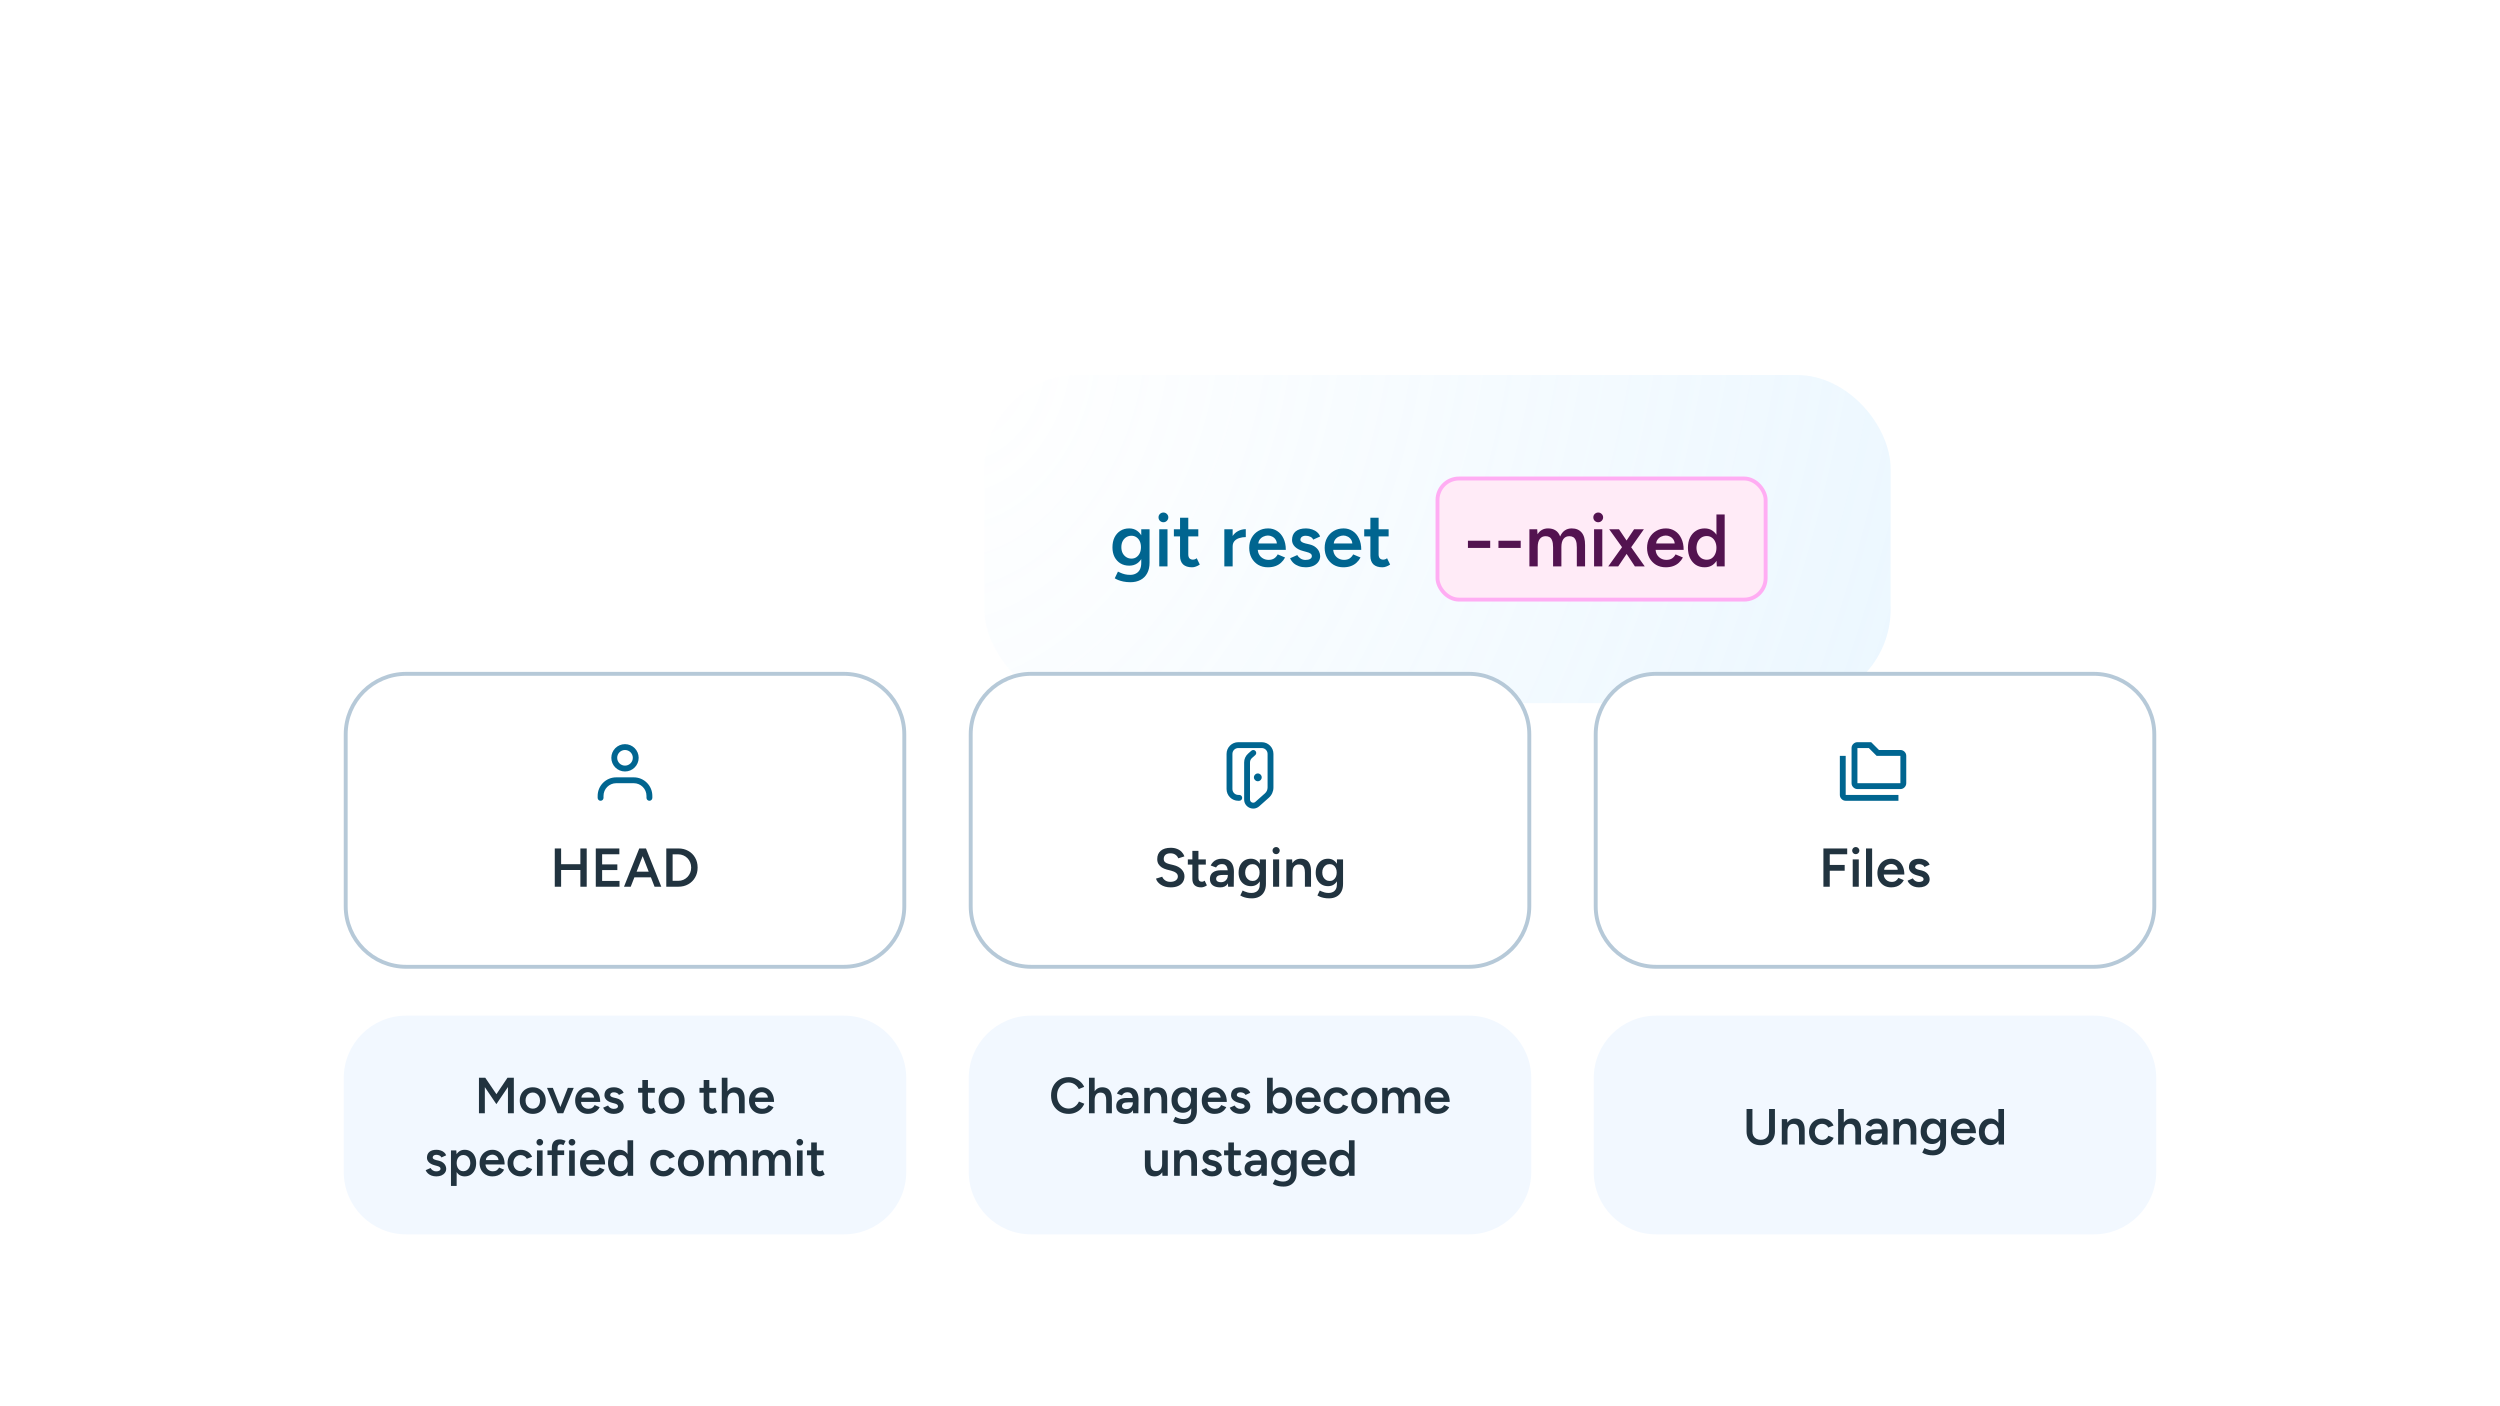 <svg width="640" height="360" viewBox="0 0 640 360" fill="none" xmlns="http://www.w3.org/2000/svg">
<g filter="url(#filter0_dd_12853_37685)">
<g clip-path="url(#clip0_12853_37685)">
<rect x="204" y="48" width="232" height="84" rx="24" fill="white"/>
<rect opacity="0.16" x="204" y="48" width="232" height="84" fill="url(#paint0_radial_12853_37685)"/>
<rect x="320" y="74.5" width="84" height="31" rx="5.5" fill="#FFEBF7" stroke="#FFADF3"/>
<path d="M241.405 101.047C240.734 101.047 240.126 100.99 239.581 100.876C239.049 100.762 238.599 100.629 238.232 100.477C237.865 100.325 237.58 100.179 237.377 100.04L238.194 98.33C238.371 98.419 238.606 98.526 238.897 98.653C239.201 98.792 239.556 98.913 239.961 99.014C240.366 99.115 240.822 99.166 241.329 99.166C241.874 99.166 242.361 99.052 242.792 98.824C243.223 98.609 243.558 98.273 243.799 97.817C244.04 97.361 244.16 96.778 244.16 96.069V87.5H246.288V96.012C246.288 97.089 246.085 98.001 245.68 98.748C245.275 99.508 244.705 100.078 243.97 100.458C243.235 100.851 242.38 101.047 241.405 101.047ZM241.082 96.81C240.221 96.81 239.467 96.614 238.821 96.221C238.188 95.828 237.687 95.284 237.32 94.587C236.965 93.878 236.788 93.061 236.788 92.136C236.788 91.148 236.965 90.293 237.32 89.571C237.687 88.849 238.188 88.285 238.821 87.88C239.467 87.475 240.221 87.272 241.082 87.272C241.855 87.272 242.526 87.475 243.096 87.88C243.679 88.285 244.128 88.855 244.445 89.59C244.762 90.312 244.92 91.167 244.92 92.155C244.92 93.092 244.762 93.909 244.445 94.606C244.128 95.303 243.679 95.847 243.096 96.24C242.526 96.62 241.855 96.81 241.082 96.81ZM241.671 95.005C242.152 95.005 242.57 94.878 242.925 94.625C243.292 94.372 243.577 94.03 243.78 93.599C243.983 93.156 244.084 92.649 244.084 92.079C244.084 91.496 243.983 90.99 243.78 90.559C243.577 90.116 243.292 89.774 242.925 89.533C242.558 89.28 242.133 89.153 241.652 89.153C241.145 89.153 240.696 89.28 240.303 89.533C239.923 89.774 239.619 90.116 239.391 90.559C239.176 90.99 239.068 91.496 239.068 92.079C239.068 92.649 239.176 93.156 239.391 93.599C239.619 94.03 239.929 94.372 240.322 94.625C240.715 94.878 241.164 95.005 241.671 95.005ZM248.771 97V87.5H250.88V97H248.771ZM249.835 85.695C249.493 85.695 249.196 85.575 248.942 85.334C248.702 85.081 248.581 84.783 248.581 84.441C248.581 84.099 248.702 83.808 248.942 83.567C249.196 83.326 249.493 83.206 249.835 83.206C250.177 83.206 250.469 83.326 250.709 83.567C250.963 83.808 251.089 84.099 251.089 84.441C251.089 84.783 250.963 85.081 250.709 85.334C250.469 85.575 250.177 85.695 249.835 85.695ZM257.169 97.228C256.169 97.228 255.402 96.981 254.87 96.487C254.351 95.98 254.091 95.258 254.091 94.321V84.536H256.2V93.922C256.2 94.365 256.302 94.701 256.504 94.929C256.72 95.157 257.03 95.271 257.435 95.271C257.562 95.271 257.701 95.246 257.853 95.195C258.005 95.144 258.176 95.049 258.366 94.91L259.145 96.525C258.816 96.753 258.487 96.924 258.157 97.038C257.828 97.165 257.499 97.228 257.169 97.228ZM252.514 89.324V87.5H258.765V89.324H252.514ZM266.836 91.946C266.836 90.92 267.033 90.078 267.425 89.419C267.818 88.76 268.325 88.273 268.945 87.956C269.579 87.627 270.237 87.462 270.921 87.462V89.495C270.339 89.495 269.788 89.577 269.268 89.742C268.762 89.894 268.35 90.147 268.033 90.502C267.717 90.857 267.558 91.325 267.558 91.908L266.836 91.946ZM265.43 97V87.5H267.558V97H265.43ZM276.57 97.228C275.645 97.228 274.822 97.019 274.1 96.601C273.39 96.17 272.827 95.581 272.409 94.834C272.003 94.087 271.801 93.225 271.801 92.25C271.801 91.275 272.01 90.413 272.428 89.666C272.846 88.919 273.416 88.336 274.138 87.918C274.872 87.487 275.708 87.272 276.646 87.272C277.494 87.272 278.261 87.494 278.945 87.937C279.629 88.368 280.167 88.995 280.56 89.818C280.965 90.641 281.168 91.623 281.168 92.763H273.701L273.986 92.497C273.986 93.08 274.112 93.586 274.366 94.017C274.619 94.435 274.955 94.758 275.373 94.986C275.791 95.214 276.253 95.328 276.76 95.328C277.342 95.328 277.824 95.201 278.204 94.948C278.584 94.682 278.881 94.34 279.097 93.922L280.978 94.72C280.712 95.227 280.37 95.67 279.952 96.05C279.546 96.43 279.059 96.721 278.489 96.924C277.931 97.127 277.292 97.228 276.57 97.228ZM274.119 91.395L273.815 91.129H279.173L278.888 91.395C278.888 90.876 278.774 90.451 278.546 90.122C278.318 89.78 278.026 89.527 277.672 89.362C277.33 89.185 276.969 89.096 276.589 89.096C276.209 89.096 275.829 89.185 275.449 89.362C275.069 89.527 274.752 89.78 274.499 90.122C274.245 90.451 274.119 90.876 274.119 91.395ZM286.256 97.228C285.622 97.228 285.04 97.133 284.508 96.943C283.976 96.753 283.52 96.487 283.14 96.145C282.76 95.79 282.468 95.379 282.266 94.91L284.109 94.093C284.299 94.448 284.577 94.745 284.945 94.986C285.325 95.227 285.743 95.347 286.199 95.347C286.693 95.347 287.085 95.265 287.377 95.1C287.681 94.923 287.833 94.682 287.833 94.378C287.833 94.087 287.719 93.865 287.491 93.713C287.263 93.548 286.94 93.415 286.522 93.314L285.629 93.067C284.729 92.839 284.026 92.478 283.52 91.984C283.013 91.477 282.76 90.901 282.76 90.255C282.76 89.305 283.064 88.57 283.672 88.051C284.292 87.532 285.179 87.272 286.332 87.272C286.914 87.272 287.446 87.361 287.928 87.538C288.422 87.703 288.846 87.943 289.201 88.26C289.555 88.564 289.802 88.925 289.942 89.343L288.175 90.141C288.048 89.824 287.807 89.584 287.453 89.419C287.098 89.242 286.705 89.153 286.275 89.153C285.844 89.153 285.508 89.248 285.268 89.438C285.027 89.615 284.907 89.869 284.907 90.198C284.907 90.388 285.014 90.565 285.23 90.73C285.445 90.882 285.755 91.009 286.161 91.11L287.282 91.376C287.902 91.528 288.409 91.769 288.802 92.098C289.194 92.415 289.486 92.776 289.676 93.181C289.866 93.574 289.961 93.973 289.961 94.378C289.961 94.948 289.796 95.448 289.467 95.879C289.15 96.31 288.713 96.645 288.156 96.886C287.598 97.114 286.965 97.228 286.256 97.228ZM295.885 97.228C294.961 97.228 294.137 97.019 293.415 96.601C292.706 96.17 292.142 95.581 291.724 94.834C291.319 94.087 291.116 93.225 291.116 92.25C291.116 91.275 291.325 90.413 291.743 89.666C292.161 88.919 292.731 88.336 293.453 87.918C294.188 87.487 295.024 87.272 295.961 87.272C296.81 87.272 297.576 87.494 298.26 87.937C298.944 88.368 299.483 88.995 299.875 89.818C300.281 90.641 300.483 91.623 300.483 92.763H293.016L293.301 92.497C293.301 93.08 293.428 93.586 293.681 94.017C293.935 94.435 294.27 94.758 294.688 94.986C295.106 95.214 295.569 95.328 296.075 95.328C296.658 95.328 297.139 95.201 297.519 94.948C297.899 94.682 298.197 94.34 298.412 93.922L300.293 94.72C300.027 95.227 299.685 95.67 299.267 96.05C298.862 96.43 298.374 96.721 297.804 96.924C297.247 97.127 296.607 97.228 295.885 97.228ZM293.434 91.395L293.13 91.129H298.488L298.203 91.395C298.203 90.876 298.089 90.451 297.861 90.122C297.633 89.78 297.342 89.527 296.987 89.362C296.645 89.185 296.284 89.096 295.904 89.096C295.524 89.096 295.144 89.185 294.764 89.362C294.384 89.527 294.068 89.78 293.814 90.122C293.561 90.451 293.434 90.876 293.434 91.395ZM305.894 97.228C304.893 97.228 304.127 96.981 303.595 96.487C303.076 95.98 302.816 95.258 302.816 94.321V84.536H304.925V93.922C304.925 94.365 305.026 94.701 305.229 94.929C305.444 95.157 305.755 95.271 306.16 95.271C306.287 95.271 306.426 95.246 306.578 95.195C306.73 95.144 306.901 95.049 307.091 94.91L307.87 96.525C307.541 96.753 307.211 96.924 306.882 97.038C306.553 97.165 306.223 97.228 305.894 97.228ZM301.239 89.324V87.5H307.49V89.324H301.239Z" fill="#006590"/>
<path d="M327.79 92.269V90.426H333.49V92.269H327.79ZM335.602 92.269V90.426H341.302V92.269H335.602ZM343.527 97V87.5H345.522L345.617 88.773C345.908 88.279 346.282 87.905 346.738 87.652C347.194 87.399 347.713 87.272 348.296 87.272C349.056 87.272 349.702 87.443 350.234 87.785C350.766 88.127 351.152 88.646 351.393 89.343C351.672 88.672 352.064 88.159 352.571 87.804C353.078 87.449 353.673 87.272 354.357 87.272C355.459 87.272 356.308 87.627 356.903 88.336C357.498 89.033 357.79 90.109 357.777 91.566V97H355.668V92.136C355.668 91.376 355.586 90.793 355.421 90.388C355.256 89.97 355.035 89.679 354.756 89.514C354.477 89.349 354.154 89.267 353.787 89.267C353.128 89.254 352.615 89.489 352.248 89.97C351.893 90.451 351.716 91.142 351.716 92.041V97H349.588V92.136C349.588 91.376 349.506 90.793 349.341 90.388C349.189 89.97 348.974 89.679 348.695 89.514C348.416 89.349 348.093 89.267 347.726 89.267C347.067 89.254 346.554 89.489 346.187 89.97C345.832 90.451 345.655 91.142 345.655 92.041V97H343.527ZM360.081 97V87.5H362.19V97H360.081ZM361.145 85.695C360.803 85.695 360.505 85.575 360.252 85.334C360.011 85.081 359.891 84.783 359.891 84.441C359.891 84.099 360.011 83.808 360.252 83.567C360.505 83.326 360.803 83.206 361.145 83.206C361.487 83.206 361.778 83.326 362.019 83.567C362.272 83.808 362.399 84.099 362.399 84.441C362.399 84.783 362.272 85.081 362.019 85.334C361.778 85.575 361.487 85.695 361.145 85.695ZM363.71 97L367.605 91.566L370.322 87.5H372.83L369.125 92.744L366.256 97H363.71ZM370.531 97L367.719 92.744L363.957 87.5H366.465L369.201 91.566L373.058 97H370.531ZM378.416 97.228C377.492 97.228 376.668 97.019 375.946 96.601C375.237 96.17 374.673 95.581 374.255 94.834C373.85 94.087 373.647 93.225 373.647 92.25C373.647 91.275 373.856 90.413 374.274 89.666C374.692 88.919 375.262 88.336 375.984 87.918C376.719 87.487 377.555 87.272 378.492 87.272C379.341 87.272 380.107 87.494 380.791 87.937C381.475 88.368 382.014 88.995 382.406 89.818C382.812 90.641 383.014 91.623 383.014 92.763H375.547L375.832 92.497C375.832 93.08 375.959 93.586 376.212 94.017C376.466 94.435 376.801 94.758 377.219 94.986C377.637 95.214 378.1 95.328 378.606 95.328C379.189 95.328 379.67 95.201 380.05 94.948C380.43 94.682 380.728 94.34 380.943 93.922L382.824 94.72C382.558 95.227 382.216 95.67 381.798 96.05C381.393 96.43 380.905 96.721 380.335 96.924C379.778 97.127 379.138 97.228 378.416 97.228ZM375.965 91.395L375.661 91.129H381.019L380.734 91.395C380.734 90.876 380.62 90.451 380.392 90.122C380.164 89.78 379.873 89.527 379.518 89.362C379.176 89.185 378.815 89.096 378.435 89.096C378.055 89.096 377.675 89.185 377.295 89.362C376.915 89.527 376.599 89.78 376.345 90.122C376.092 90.451 375.965 90.876 375.965 91.395ZM391.503 97L391.408 95.233V83.7H393.517V97H391.503ZM388.406 97.228C387.545 97.228 386.791 97.025 386.145 96.62C385.512 96.202 385.012 95.619 384.644 94.872C384.29 94.125 384.112 93.251 384.112 92.25C384.112 91.237 384.29 90.363 384.644 89.628C385.012 88.881 385.512 88.304 386.145 87.899C386.791 87.481 387.545 87.272 388.406 87.272C389.204 87.272 389.888 87.481 390.458 87.899C391.041 88.304 391.484 88.881 391.788 89.628C392.092 90.363 392.244 91.237 392.244 92.25C392.244 93.251 392.092 94.125 391.788 94.872C391.484 95.619 391.041 96.202 390.458 96.62C389.888 97.025 389.204 97.228 388.406 97.228ZM388.938 95.29C389.42 95.29 389.844 95.163 390.211 94.91C390.591 94.644 390.883 94.283 391.085 93.827C391.301 93.371 391.408 92.845 391.408 92.25C391.408 91.655 391.301 91.129 391.085 90.673C390.883 90.217 390.591 89.862 390.211 89.609C389.844 89.356 389.413 89.229 388.919 89.229C388.413 89.229 387.963 89.356 387.57 89.609C387.178 89.862 386.867 90.217 386.639 90.673C386.424 91.129 386.31 91.655 386.297 92.25C386.31 92.845 386.424 93.371 386.639 93.827C386.867 94.283 387.178 94.644 387.57 94.91C387.976 95.163 388.432 95.29 388.938 95.29Z" fill="#531350"/>
</g>
</g>
<path d="M88 276C88 267.163 95.163 260 104 260H216C224.837 260 232 267.163 232 276V300C232 308.837 224.837 316 216 316H104C95.163 316 88 308.837 88 300V276Z" fill="#F2F8FF"/>
<path d="M122.612 285V275.9H124.224L127.084 280.112L129.918 275.9H131.543V285H130.035V278.279L127.071 282.66L124.12 278.305V285H122.612ZM136.412 285.156C135.762 285.156 135.182 285.013 134.67 284.727C134.168 284.432 133.773 284.029 133.487 283.518C133.201 283.007 133.058 282.417 133.058 281.75C133.058 281.083 133.197 280.493 133.474 279.982C133.76 279.471 134.155 279.072 134.657 278.786C135.16 278.491 135.736 278.344 136.386 278.344C137.036 278.344 137.613 278.491 138.115 278.786C138.618 279.072 139.008 279.471 139.285 279.982C139.571 280.493 139.714 281.083 139.714 281.75C139.714 282.417 139.576 283.007 139.298 283.518C139.021 284.029 138.631 284.432 138.128 284.727C137.626 285.013 137.054 285.156 136.412 285.156ZM136.412 283.817C136.768 283.817 137.084 283.73 137.361 283.557C137.639 283.375 137.855 283.132 138.011 282.829C138.167 282.517 138.245 282.157 138.245 281.75C138.245 281.343 138.163 280.987 137.998 280.684C137.842 280.372 137.626 280.129 137.348 279.956C137.071 279.774 136.75 279.683 136.386 279.683C136.022 279.683 135.702 279.77 135.424 279.943C135.147 280.116 134.93 280.359 134.774 280.671C134.618 280.983 134.54 281.343 134.54 281.75C134.54 282.157 134.618 282.517 134.774 282.829C134.939 283.132 135.16 283.375 135.437 283.557C135.723 283.73 136.048 283.817 136.412 283.817ZM142.828 285L145.363 278.5H146.871L144.193 285H142.828ZM142.724 285L140.033 278.5H141.528L144.076 285H142.724ZM150.502 285.156C149.869 285.156 149.306 285.013 148.812 284.727C148.327 284.432 147.941 284.029 147.655 283.518C147.378 283.007 147.239 282.417 147.239 281.75C147.239 281.083 147.382 280.493 147.668 279.982C147.954 279.471 148.344 279.072 148.838 278.786C149.341 278.491 149.913 278.344 150.554 278.344C151.135 278.344 151.659 278.496 152.127 278.799C152.595 279.094 152.963 279.523 153.232 280.086C153.509 280.649 153.648 281.321 153.648 282.101H148.539L148.734 281.919C148.734 282.318 148.821 282.664 148.994 282.959C149.167 283.245 149.397 283.466 149.683 283.622C149.969 283.778 150.285 283.856 150.632 283.856C151.031 283.856 151.36 283.769 151.62 283.596C151.88 283.414 152.084 283.18 152.231 282.894L153.518 283.44C153.336 283.787 153.102 284.09 152.816 284.35C152.539 284.61 152.205 284.809 151.815 284.948C151.434 285.087 150.996 285.156 150.502 285.156ZM148.825 281.165L148.617 280.983H152.283L152.088 281.165C152.088 280.81 152.01 280.519 151.854 280.294C151.698 280.06 151.499 279.887 151.256 279.774C151.022 279.653 150.775 279.592 150.515 279.592C150.255 279.592 149.995 279.653 149.735 279.774C149.475 279.887 149.258 280.06 149.085 280.294C148.912 280.519 148.825 280.81 148.825 281.165ZM157.129 285.156C156.696 285.156 156.297 285.091 155.933 284.961C155.569 284.831 155.257 284.649 154.997 284.415C154.737 284.172 154.538 283.891 154.399 283.57L155.66 283.011C155.79 283.254 155.981 283.457 156.232 283.622C156.492 283.787 156.778 283.869 157.09 283.869C157.428 283.869 157.697 283.813 157.896 283.7C158.104 283.579 158.208 283.414 158.208 283.206C158.208 283.007 158.13 282.855 157.974 282.751C157.818 282.638 157.597 282.547 157.311 282.478L156.7 282.309C156.085 282.153 155.604 281.906 155.257 281.568C154.91 281.221 154.737 280.827 154.737 280.385C154.737 279.735 154.945 279.232 155.361 278.877C155.786 278.522 156.392 278.344 157.181 278.344C157.58 278.344 157.944 278.405 158.273 278.526C158.611 278.639 158.901 278.803 159.144 279.02C159.387 279.228 159.556 279.475 159.651 279.761L158.442 280.307C158.355 280.09 158.191 279.926 157.948 279.813C157.705 279.692 157.437 279.631 157.142 279.631C156.847 279.631 156.618 279.696 156.453 279.826C156.288 279.947 156.206 280.121 156.206 280.346C156.206 280.476 156.28 280.597 156.427 280.71C156.574 280.814 156.787 280.901 157.064 280.97L157.831 281.152C158.256 281.256 158.602 281.421 158.871 281.646C159.14 281.863 159.339 282.11 159.469 282.387C159.599 282.656 159.664 282.929 159.664 283.206C159.664 283.596 159.551 283.938 159.326 284.233C159.109 284.528 158.81 284.757 158.429 284.922C158.048 285.078 157.614 285.156 157.129 285.156ZM166.541 285.156C165.857 285.156 165.332 284.987 164.968 284.649C164.613 284.302 164.435 283.808 164.435 283.167V276.472H165.878V282.894C165.878 283.197 165.948 283.427 166.086 283.583C166.234 283.739 166.446 283.817 166.723 283.817C166.81 283.817 166.905 283.8 167.009 283.765C167.113 283.73 167.23 283.665 167.36 283.57L167.893 284.675C167.668 284.831 167.443 284.948 167.217 285.026C166.992 285.113 166.767 285.156 166.541 285.156ZM163.356 279.748V278.5H167.633V279.748H163.356ZM171.959 285.156C171.309 285.156 170.728 285.013 170.217 284.727C169.714 284.432 169.32 284.029 169.034 283.518C168.748 283.007 168.605 282.417 168.605 281.75C168.605 281.083 168.744 280.493 169.021 279.982C169.307 279.471 169.701 279.072 170.204 278.786C170.707 278.491 171.283 278.344 171.933 278.344C172.583 278.344 173.159 278.491 173.662 278.786C174.165 279.072 174.555 279.471 174.832 279.982C175.118 280.493 175.261 281.083 175.261 281.75C175.261 282.417 175.122 283.007 174.845 283.518C174.568 284.029 174.178 284.432 173.675 284.727C173.172 285.013 172.6 285.156 171.959 285.156ZM171.959 283.817C172.314 283.817 172.631 283.73 172.908 283.557C173.185 283.375 173.402 283.132 173.558 282.829C173.714 282.517 173.792 282.157 173.792 281.75C173.792 281.343 173.71 280.987 173.545 280.684C173.389 280.372 173.172 280.129 172.895 279.956C172.618 279.774 172.297 279.683 171.933 279.683C171.569 279.683 171.248 279.77 170.971 279.943C170.694 280.116 170.477 280.359 170.321 280.671C170.165 280.983 170.087 281.343 170.087 281.75C170.087 282.157 170.165 282.517 170.321 282.829C170.486 283.132 170.707 283.375 170.984 283.557C171.27 283.73 171.595 283.817 171.959 283.817ZM182.246 285.156C181.561 285.156 181.037 284.987 180.673 284.649C180.317 284.302 180.14 283.808 180.14 283.167V276.472H181.583V282.894C181.583 283.197 181.652 283.427 181.791 283.583C181.938 283.739 182.15 283.817 182.428 283.817C182.514 283.817 182.61 283.8 182.714 283.765C182.818 283.73 182.935 283.665 183.065 283.57L183.598 284.675C183.372 284.831 183.147 284.948 182.922 285.026C182.696 285.113 182.471 285.156 182.246 285.156ZM179.061 279.748V278.5H183.338V279.748H179.061ZM184.775 285V275.9H186.231V285H184.775ZM189.182 285V281.672H190.638V285H189.182ZM189.182 281.672C189.182 281.152 189.121 280.753 189 280.476C188.879 280.19 188.71 279.991 188.493 279.878C188.285 279.765 188.042 279.709 187.765 279.709C187.271 279.7 186.89 279.861 186.621 280.19C186.361 280.519 186.231 280.992 186.231 281.607H185.672C185.672 280.922 185.772 280.337 185.971 279.852C186.179 279.358 186.469 278.985 186.842 278.734C187.215 278.474 187.657 278.344 188.168 278.344C188.679 278.344 189.121 278.448 189.494 278.656C189.867 278.864 190.148 279.189 190.339 279.631C190.538 280.064 190.638 280.632 190.638 281.334V281.672H189.182ZM195.012 285.156C194.379 285.156 193.816 285.013 193.322 284.727C192.836 284.432 192.451 284.029 192.165 283.518C191.887 283.007 191.749 282.417 191.749 281.75C191.749 281.083 191.892 280.493 192.178 279.982C192.464 279.471 192.854 279.072 193.348 278.786C193.85 278.491 194.422 278.344 195.064 278.344C195.644 278.344 196.169 278.496 196.637 278.799C197.105 279.094 197.473 279.523 197.742 280.086C198.019 280.649 198.158 281.321 198.158 282.101H193.049L193.244 281.919C193.244 282.318 193.33 282.664 193.504 282.959C193.677 283.245 193.907 283.466 194.193 283.622C194.479 283.778 194.795 283.856 195.142 283.856C195.54 283.856 195.87 283.769 196.13 283.596C196.39 283.414 196.593 283.18 196.741 282.894L198.028 283.44C197.846 283.787 197.612 284.09 197.326 284.35C197.048 284.61 196.715 284.809 196.325 284.948C195.943 285.087 195.506 285.156 195.012 285.156ZM193.335 281.165L193.127 280.983H196.793L196.598 281.165C196.598 280.81 196.52 280.519 196.364 280.294C196.208 280.06 196.008 279.887 195.766 279.774C195.532 279.653 195.285 279.592 195.025 279.592C194.765 279.592 194.505 279.653 194.245 279.774C193.985 279.887 193.768 280.06 193.595 280.294C193.421 280.519 193.335 280.81 193.335 281.165ZM111.693 301.156C111.259 301.156 110.861 301.091 110.497 300.961C110.133 300.831 109.821 300.649 109.561 300.415C109.301 300.172 109.101 299.891 108.963 299.57L110.224 299.011C110.354 299.254 110.544 299.457 110.796 299.622C111.056 299.787 111.342 299.869 111.654 299.869C111.992 299.869 112.26 299.813 112.46 299.7C112.668 299.579 112.772 299.414 112.772 299.206C112.772 299.007 112.694 298.855 112.538 298.751C112.382 298.638 112.161 298.547 111.875 298.478L111.264 298.309C110.648 298.153 110.167 297.906 109.821 297.568C109.474 297.221 109.301 296.827 109.301 296.385C109.301 295.735 109.509 295.232 109.925 294.877C110.349 294.522 110.956 294.344 111.745 294.344C112.143 294.344 112.507 294.405 112.837 294.526C113.175 294.639 113.465 294.803 113.708 295.02C113.95 295.228 114.119 295.475 114.215 295.761L113.006 296.307C112.919 296.09 112.754 295.926 112.512 295.813C112.269 295.692 112 295.631 111.706 295.631C111.411 295.631 111.181 295.696 111.017 295.826C110.852 295.947 110.77 296.121 110.77 296.346C110.77 296.476 110.843 296.597 110.991 296.71C111.138 296.814 111.35 296.901 111.628 296.97L112.395 297.152C112.819 297.256 113.166 297.421 113.435 297.646C113.703 297.863 113.903 298.11 114.033 298.387C114.163 298.656 114.228 298.929 114.228 299.206C114.228 299.596 114.115 299.938 113.89 300.233C113.673 300.528 113.374 300.757 112.993 300.922C112.611 301.078 112.178 301.156 111.693 301.156ZM115.447 303.6V294.5H116.812L116.903 295.696V303.6H115.447ZM118.957 301.156C118.411 301.156 117.939 301.017 117.54 300.74C117.15 300.454 116.851 300.055 116.643 299.544C116.435 299.033 116.331 298.435 116.331 297.75C116.331 297.057 116.435 296.459 116.643 295.956C116.851 295.445 117.15 295.05 117.54 294.773C117.939 294.487 118.411 294.344 118.957 294.344C119.547 294.344 120.058 294.487 120.491 294.773C120.933 295.05 121.276 295.445 121.518 295.956C121.77 296.459 121.895 297.057 121.895 297.75C121.895 298.435 121.77 299.033 121.518 299.544C121.276 300.055 120.933 300.454 120.491 300.74C120.058 301.017 119.547 301.156 118.957 301.156ZM118.593 299.83C118.94 299.83 119.248 299.743 119.516 299.57C119.785 299.388 119.997 299.141 120.153 298.829C120.318 298.517 120.4 298.157 120.4 297.75C120.4 297.343 120.322 296.983 120.166 296.671C120.019 296.359 119.811 296.116 119.542 295.943C119.274 295.77 118.962 295.683 118.606 295.683C118.277 295.683 117.982 295.77 117.722 295.943C117.462 296.116 117.259 296.359 117.111 296.671C116.973 296.983 116.903 297.343 116.903 297.75C116.903 298.157 116.973 298.517 117.111 298.829C117.259 299.141 117.458 299.388 117.709 299.57C117.969 299.743 118.264 299.83 118.593 299.83ZM126.038 301.156C125.405 301.156 124.842 301.013 124.348 300.727C123.863 300.432 123.477 300.029 123.191 299.518C122.914 299.007 122.775 298.417 122.775 297.75C122.775 297.083 122.918 296.493 123.204 295.982C123.49 295.471 123.88 295.072 124.374 294.786C124.877 294.491 125.449 294.344 126.09 294.344C126.671 294.344 127.195 294.496 127.663 294.799C128.131 295.094 128.499 295.523 128.768 296.086C129.045 296.649 129.184 297.321 129.184 298.101H124.075L124.27 297.919C124.27 298.318 124.357 298.664 124.53 298.959C124.703 299.245 124.933 299.466 125.219 299.622C125.505 299.778 125.821 299.856 126.168 299.856C126.567 299.856 126.896 299.769 127.156 299.596C127.416 299.414 127.62 299.18 127.767 298.894L129.054 299.44C128.872 299.787 128.638 300.09 128.352 300.35C128.075 300.61 127.741 300.809 127.351 300.948C126.97 301.087 126.532 301.156 126.038 301.156ZM124.361 297.165L124.153 296.983H127.819L127.624 297.165C127.624 296.81 127.546 296.519 127.39 296.294C127.234 296.06 127.035 295.887 126.792 295.774C126.558 295.653 126.311 295.592 126.051 295.592C125.791 295.592 125.531 295.653 125.271 295.774C125.011 295.887 124.794 296.06 124.621 296.294C124.448 296.519 124.361 296.81 124.361 297.165ZM133.341 301.156C132.674 301.156 132.084 301.013 131.573 300.727C131.062 300.432 130.659 300.029 130.364 299.518C130.078 299.007 129.935 298.417 129.935 297.75C129.935 297.083 130.078 296.493 130.364 295.982C130.659 295.471 131.057 295.072 131.56 294.786C132.071 294.491 132.656 294.344 133.315 294.344C133.956 294.344 134.537 294.5 135.057 294.812C135.577 295.115 135.963 295.553 136.214 296.125L134.862 296.645C134.723 296.359 134.511 296.129 134.225 295.956C133.939 295.783 133.614 295.696 133.25 295.696C132.895 295.696 132.578 295.787 132.301 295.969C132.024 296.142 131.807 296.385 131.651 296.697C131.495 297 131.417 297.351 131.417 297.75C131.417 298.149 131.495 298.504 131.651 298.816C131.816 299.119 132.037 299.362 132.314 299.544C132.6 299.717 132.921 299.804 133.276 299.804C133.64 299.804 133.965 299.713 134.251 299.531C134.537 299.34 134.749 299.085 134.888 298.764L136.24 299.284C135.989 299.873 135.603 300.333 135.083 300.662C134.572 300.991 133.991 301.156 133.341 301.156ZM137.461 301V294.5H138.904V301H137.461ZM138.189 293.265C137.955 293.265 137.752 293.183 137.578 293.018C137.414 292.845 137.331 292.641 137.331 292.407C137.331 292.173 137.414 291.974 137.578 291.809C137.752 291.644 137.955 291.562 138.189 291.562C138.423 291.562 138.623 291.644 138.787 291.809C138.961 291.974 139.047 292.173 139.047 292.407C139.047 292.641 138.961 292.845 138.787 293.018C138.623 293.183 138.423 293.265 138.189 293.265ZM141.27 301V293.811C141.27 293.126 141.439 292.602 141.777 292.238C142.124 291.865 142.644 291.679 143.337 291.679C143.563 291.679 143.801 291.718 144.052 291.796C144.312 291.865 144.559 291.961 144.793 292.082L144.26 293.161C144.096 293.083 143.948 293.027 143.818 292.992C143.697 292.957 143.589 292.94 143.493 292.94C143.233 292.94 143.038 293.027 142.908 293.2C142.787 293.365 142.726 293.638 142.726 294.019V301H141.27ZM140.152 295.696V294.5H144.429V295.696H140.152ZM145.701 301V294.5H147.144V301H145.701ZM146.429 293.265C146.195 293.265 145.991 293.183 145.818 293.018C145.653 292.845 145.571 292.641 145.571 292.407C145.571 292.173 145.653 291.974 145.818 291.809C145.991 291.644 146.195 291.562 146.429 291.562C146.663 291.562 146.862 291.644 147.027 291.809C147.2 291.974 147.287 292.173 147.287 292.407C147.287 292.641 147.2 292.845 147.027 293.018C146.862 293.183 146.663 293.265 146.429 293.265ZM151.759 301.156C151.126 301.156 150.563 301.013 150.069 300.727C149.583 300.432 149.198 300.029 148.912 299.518C148.634 299.007 148.496 298.417 148.496 297.75C148.496 297.083 148.639 296.493 148.925 295.982C149.211 295.471 149.601 295.072 150.095 294.786C150.597 294.491 151.169 294.344 151.811 294.344C152.391 294.344 152.916 294.496 153.384 294.799C153.852 295.094 154.22 295.523 154.489 296.086C154.766 296.649 154.905 297.321 154.905 298.101H149.796L149.991 297.919C149.991 298.318 150.077 298.664 150.251 298.959C150.424 299.245 150.654 299.466 150.94 299.622C151.226 299.778 151.542 299.856 151.889 299.856C152.287 299.856 152.617 299.769 152.877 299.596C153.137 299.414 153.34 299.18 153.488 298.894L154.775 299.44C154.593 299.787 154.359 300.09 154.073 300.35C153.795 300.61 153.462 300.809 153.072 300.948C152.69 301.087 152.253 301.156 151.759 301.156ZM150.082 297.165L149.874 296.983H153.54L153.345 297.165C153.345 296.81 153.267 296.519 153.111 296.294C152.955 296.06 152.755 295.887 152.513 295.774C152.279 295.653 152.032 295.592 151.772 295.592C151.512 295.592 151.252 295.653 150.992 295.774C150.732 295.887 150.515 296.06 150.342 296.294C150.168 296.519 150.082 296.81 150.082 297.165ZM160.713 301L160.648 299.791V291.9H162.091V301H160.713ZM158.594 301.156C158.005 301.156 157.489 301.017 157.047 300.74C156.614 300.454 156.271 300.055 156.02 299.544C155.777 299.033 155.656 298.435 155.656 297.75C155.656 297.057 155.777 296.459 156.02 295.956C156.271 295.445 156.614 295.05 157.047 294.773C157.489 294.487 158.005 294.344 158.594 294.344C159.14 294.344 159.608 294.487 159.998 294.773C160.397 295.05 160.7 295.445 160.908 295.956C161.116 296.459 161.22 297.057 161.22 297.75C161.22 298.435 161.116 299.033 160.908 299.544C160.7 300.055 160.397 300.454 159.998 300.74C159.608 301.017 159.14 301.156 158.594 301.156ZM158.958 299.83C159.287 299.83 159.578 299.743 159.829 299.57C160.089 299.388 160.288 299.141 160.427 298.829C160.574 298.517 160.648 298.157 160.648 297.75C160.648 297.343 160.574 296.983 160.427 296.671C160.288 296.359 160.089 296.116 159.829 295.943C159.578 295.77 159.283 295.683 158.945 295.683C158.598 295.683 158.291 295.77 158.022 295.943C157.753 296.116 157.541 296.359 157.385 296.671C157.238 296.983 157.16 297.343 157.151 297.75C157.16 298.157 157.238 298.517 157.385 298.829C157.541 299.141 157.753 299.388 158.022 299.57C158.299 299.743 158.611 299.83 158.958 299.83ZM169.878 301.156C169.211 301.156 168.622 301.013 168.11 300.727C167.599 300.432 167.196 300.029 166.901 299.518C166.615 299.007 166.472 298.417 166.472 297.75C166.472 297.083 166.615 296.493 166.901 295.982C167.196 295.471 167.595 295.072 168.097 294.786C168.609 294.491 169.194 294.344 169.852 294.344C170.494 294.344 171.074 294.5 171.594 294.812C172.114 295.115 172.5 295.553 172.751 296.125L171.399 296.645C171.261 296.359 171.048 296.129 170.762 295.956C170.476 295.783 170.151 295.696 169.787 295.696C169.432 295.696 169.116 295.787 168.838 295.969C168.561 296.142 168.344 296.385 168.188 296.697C168.032 297 167.954 297.351 167.954 297.75C167.954 298.149 168.032 298.504 168.188 298.816C168.353 299.119 168.574 299.362 168.851 299.544C169.137 299.717 169.458 299.804 169.813 299.804C170.177 299.804 170.502 299.713 170.788 299.531C171.074 299.34 171.287 299.085 171.425 298.764L172.777 299.284C172.526 299.873 172.14 300.333 171.62 300.662C171.109 300.991 170.528 301.156 169.878 301.156ZM176.898 301.156C176.248 301.156 175.667 301.013 175.156 300.727C174.653 300.432 174.259 300.029 173.973 299.518C173.687 299.007 173.544 298.417 173.544 297.75C173.544 297.083 173.682 296.493 173.96 295.982C174.246 295.471 174.64 295.072 175.143 294.786C175.645 294.491 176.222 294.344 176.872 294.344C177.522 294.344 178.098 294.491 178.601 294.786C179.103 295.072 179.493 295.471 179.771 295.982C180.057 296.493 180.2 297.083 180.2 297.75C180.2 298.417 180.061 299.007 179.784 299.518C179.506 300.029 179.116 300.432 178.614 300.727C178.111 301.013 177.539 301.156 176.898 301.156ZM176.898 299.817C177.253 299.817 177.569 299.73 177.847 299.557C178.124 299.375 178.341 299.132 178.497 298.829C178.653 298.517 178.731 298.157 178.731 297.75C178.731 297.343 178.648 296.987 178.484 296.684C178.328 296.372 178.111 296.129 177.834 295.956C177.556 295.774 177.236 295.683 176.872 295.683C176.508 295.683 176.187 295.77 175.91 295.943C175.632 296.116 175.416 296.359 175.26 296.671C175.104 296.983 175.026 297.343 175.026 297.75C175.026 298.157 175.104 298.517 175.26 298.829C175.424 299.132 175.645 299.375 175.923 299.557C176.209 299.73 176.534 299.817 176.898 299.817ZM181.461 301V294.5H182.826L182.891 295.371C183.091 295.033 183.346 294.777 183.658 294.604C183.97 294.431 184.326 294.344 184.724 294.344C185.244 294.344 185.686 294.461 186.05 294.695C186.414 294.929 186.679 295.284 186.843 295.761C187.034 295.302 187.303 294.951 187.649 294.708C187.996 294.465 188.403 294.344 188.871 294.344C189.625 294.344 190.206 294.587 190.613 295.072C191.021 295.549 191.22 296.285 191.211 297.282V301H189.768V297.672C189.768 297.152 189.712 296.753 189.599 296.476C189.487 296.19 189.335 295.991 189.144 295.878C188.954 295.765 188.733 295.709 188.481 295.709C188.031 295.7 187.68 295.861 187.428 296.19C187.186 296.519 187.064 296.992 187.064 297.607V301H185.608V297.672C185.608 297.152 185.552 296.753 185.439 296.476C185.335 296.19 185.188 295.991 184.997 295.878C184.807 295.765 184.586 295.709 184.334 295.709C183.884 295.7 183.533 295.861 183.281 296.19C183.039 296.519 182.917 296.992 182.917 297.607V301H181.461ZM192.697 301V294.5H194.062L194.127 295.371C194.326 295.033 194.582 294.777 194.894 294.604C195.206 294.431 195.561 294.344 195.96 294.344C196.48 294.344 196.922 294.461 197.286 294.695C197.65 294.929 197.914 295.284 198.079 295.761C198.269 295.302 198.538 294.951 198.885 294.708C199.231 294.465 199.639 294.344 200.107 294.344C200.861 294.344 201.441 294.587 201.849 295.072C202.256 295.549 202.455 296.285 202.447 297.282V301H201.004V297.672C201.004 297.152 200.947 296.753 200.835 296.476C200.722 296.19 200.57 295.991 200.38 295.878C200.189 295.765 199.968 295.709 199.717 295.709C199.266 295.7 198.915 295.861 198.664 296.19C198.421 296.519 198.3 296.992 198.3 297.607V301H196.844V297.672C196.844 297.152 196.787 296.753 196.675 296.476C196.571 296.19 196.423 295.991 196.233 295.878C196.042 295.765 195.821 295.709 195.57 295.709C195.119 295.7 194.768 295.861 194.517 296.19C194.274 296.519 194.153 296.992 194.153 297.607V301H192.697ZM204.023 301V294.5H205.466V301H204.023ZM204.751 293.265C204.517 293.265 204.313 293.183 204.14 293.018C203.975 292.845 203.893 292.641 203.893 292.407C203.893 292.173 203.975 291.974 204.14 291.809C204.313 291.644 204.517 291.562 204.751 291.562C204.985 291.562 205.184 291.644 205.349 291.809C205.522 291.974 205.609 292.173 205.609 292.407C205.609 292.641 205.522 292.845 205.349 293.018C205.184 293.183 204.985 293.265 204.751 293.265ZM209.769 301.156C209.084 301.156 208.56 300.987 208.196 300.649C207.841 300.302 207.663 299.808 207.663 299.167V292.472H209.106V298.894C209.106 299.197 209.175 299.427 209.314 299.583C209.461 299.739 209.674 299.817 209.951 299.817C210.038 299.817 210.133 299.8 210.237 299.765C210.341 299.73 210.458 299.665 210.588 299.57L211.121 300.675C210.896 300.831 210.67 300.948 210.445 301.026C210.22 301.113 209.994 301.156 209.769 301.156ZM206.584 295.748V294.5H210.861V295.748H206.584Z" fill="#21333F"/>
<path d="M248 276C248 267.163 255.163 260 264 260H376C384.837 260 392 267.163 392 276V300C392 308.837 384.837 316 376 316H264C255.163 316 248 308.837 248 300V276Z" fill="#F2F8FF"/>
<path d="M273.583 285.156C272.708 285.156 271.928 284.957 271.243 284.558C270.567 284.151 270.034 283.596 269.644 282.894C269.263 282.183 269.072 281.369 269.072 280.45C269.072 279.531 269.263 278.721 269.644 278.019C270.034 277.308 270.567 276.754 271.243 276.355C271.919 275.948 272.695 275.744 273.57 275.744C274.159 275.744 274.714 275.852 275.234 276.069C275.754 276.277 276.213 276.567 276.612 276.94C277.019 277.313 277.331 277.746 277.548 278.24L276.17 278.799C276.014 278.47 275.802 278.179 275.533 277.928C275.273 277.668 274.974 277.469 274.636 277.33C274.298 277.191 273.943 277.122 273.57 277.122C272.998 277.122 272.487 277.265 272.036 277.551C271.594 277.837 271.243 278.231 270.983 278.734C270.732 279.228 270.606 279.8 270.606 280.45C270.606 281.1 270.732 281.676 270.983 282.179C271.243 282.682 271.598 283.076 272.049 283.362C272.508 283.648 273.028 283.791 273.609 283.791C273.99 283.791 274.346 283.717 274.675 283.57C275.013 283.414 275.312 283.202 275.572 282.933C275.841 282.664 276.053 282.352 276.209 281.997L277.587 282.556C277.37 283.067 277.063 283.522 276.664 283.921C276.265 284.311 275.802 284.614 275.273 284.831C274.744 285.048 274.181 285.156 273.583 285.156ZM278.778 285V275.9H280.234V285H278.778ZM283.185 285V281.672H284.641V285H283.185ZM283.185 281.672C283.185 281.152 283.125 280.753 283.003 280.476C282.882 280.19 282.713 279.991 282.496 279.878C282.288 279.765 282.046 279.709 281.768 279.709C281.274 279.7 280.893 279.861 280.624 280.19C280.364 280.519 280.234 280.992 280.234 281.607H279.675C279.675 280.922 279.775 280.337 279.974 279.852C280.182 279.358 280.473 278.985 280.845 278.734C281.218 278.474 281.66 278.344 282.171 278.344C282.683 278.344 283.125 278.448 283.497 278.656C283.87 278.864 284.152 279.189 284.342 279.631C284.542 280.064 284.641 280.632 284.641 281.334V281.672H283.185ZM290.081 285L290.016 283.778V281.659C290.016 281.217 289.968 280.849 289.873 280.554C289.786 280.251 289.639 280.021 289.431 279.865C289.232 279.7 288.963 279.618 288.625 279.618C288.313 279.618 288.04 279.683 287.806 279.813C287.572 279.943 287.373 280.147 287.208 280.424L285.934 279.956C286.073 279.67 286.255 279.406 286.48 279.163C286.714 278.912 287.004 278.712 287.351 278.565C287.706 278.418 288.131 278.344 288.625 278.344C289.258 278.344 289.786 278.47 290.211 278.721C290.636 278.964 290.948 279.315 291.147 279.774C291.355 280.233 291.459 280.788 291.459 281.438L291.42 285H290.081ZM288.209 285.156C287.429 285.156 286.822 284.983 286.389 284.636C285.964 284.289 285.752 283.8 285.752 283.167C285.752 282.491 285.977 281.975 286.428 281.62C286.887 281.265 287.524 281.087 288.339 281.087H290.081V282.205H288.807C288.226 282.205 287.819 282.287 287.585 282.452C287.351 282.608 287.234 282.833 287.234 283.128C287.234 283.379 287.334 283.579 287.533 283.726C287.741 283.865 288.027 283.934 288.391 283.934C288.72 283.934 289.006 283.86 289.249 283.713C289.492 283.566 289.678 283.371 289.808 283.128C289.947 282.885 290.016 282.612 290.016 282.309H290.445C290.445 283.193 290.267 283.891 289.912 284.402C289.557 284.905 288.989 285.156 288.209 285.156ZM292.933 285V278.5H294.298L294.389 279.696V285H292.933ZM297.34 285V281.672H298.796V285H297.34ZM297.34 281.672C297.34 281.152 297.28 280.753 297.158 280.476C297.046 280.19 296.881 279.991 296.664 279.878C296.456 279.765 296.209 279.709 295.923 279.709C295.438 279.7 295.061 279.861 294.792 280.19C294.524 280.519 294.389 280.992 294.389 281.607H293.843C293.843 280.922 293.943 280.337 294.142 279.852C294.342 279.358 294.628 278.985 295 278.734C295.373 278.474 295.815 278.344 296.326 278.344C296.846 278.344 297.288 278.448 297.652 278.656C298.025 278.864 298.307 279.189 298.497 279.631C298.697 280.064 298.796 280.632 298.796 281.334V281.672H297.34ZM303.066 287.769C302.607 287.769 302.191 287.73 301.818 287.652C301.454 287.574 301.147 287.483 300.895 287.379C300.644 287.275 300.449 287.175 300.31 287.08L300.869 285.91C300.991 285.971 301.151 286.044 301.35 286.131C301.558 286.226 301.801 286.309 302.078 286.378C302.356 286.447 302.668 286.482 303.014 286.482C303.387 286.482 303.721 286.404 304.015 286.248C304.31 286.101 304.54 285.871 304.704 285.559C304.869 285.247 304.951 284.848 304.951 284.363V278.5H306.407V284.324C306.407 285.061 306.269 285.685 305.991 286.196C305.714 286.716 305.324 287.106 304.821 287.366C304.319 287.635 303.734 287.769 303.066 287.769ZM302.845 284.87C302.256 284.87 301.74 284.736 301.298 284.467C300.865 284.198 300.523 283.826 300.271 283.349C300.029 282.864 299.907 282.305 299.907 281.672C299.907 280.996 300.029 280.411 300.271 279.917C300.523 279.423 300.865 279.037 301.298 278.76C301.74 278.483 302.256 278.344 302.845 278.344C303.374 278.344 303.833 278.483 304.223 278.76C304.622 279.037 304.93 279.427 305.146 279.93C305.363 280.424 305.471 281.009 305.471 281.685C305.471 282.326 305.363 282.885 305.146 283.362C304.93 283.839 304.622 284.211 304.223 284.48C303.833 284.74 303.374 284.87 302.845 284.87ZM303.248 283.635C303.578 283.635 303.864 283.548 304.106 283.375C304.358 283.202 304.553 282.968 304.691 282.673C304.83 282.37 304.899 282.023 304.899 281.633C304.899 281.234 304.83 280.888 304.691 280.593C304.553 280.29 304.358 280.056 304.106 279.891C303.855 279.718 303.565 279.631 303.235 279.631C302.889 279.631 302.581 279.718 302.312 279.891C302.052 280.056 301.844 280.29 301.688 280.593C301.541 280.888 301.467 281.234 301.467 281.633C301.467 282.023 301.541 282.37 301.688 282.673C301.844 282.968 302.057 283.202 302.325 283.375C302.594 283.548 302.902 283.635 303.248 283.635ZM310.914 285.156C310.282 285.156 309.718 285.013 309.224 284.727C308.739 284.432 308.353 284.029 308.067 283.518C307.79 283.007 307.651 282.417 307.651 281.75C307.651 281.083 307.794 280.493 308.08 279.982C308.366 279.471 308.756 279.072 309.25 278.786C309.753 278.491 310.325 278.344 310.966 278.344C311.547 278.344 312.071 278.496 312.539 278.799C313.007 279.094 313.376 279.523 313.644 280.086C313.922 280.649 314.06 281.321 314.06 282.101H308.951L309.146 281.919C309.146 282.318 309.233 282.664 309.406 282.959C309.58 283.245 309.809 283.466 310.095 283.622C310.381 283.778 310.698 283.856 311.044 283.856C311.443 283.856 311.772 283.769 312.032 283.596C312.292 283.414 312.496 283.18 312.643 282.894L313.93 283.44C313.748 283.787 313.514 284.09 313.228 284.35C312.951 284.61 312.617 284.809 312.227 284.948C311.846 285.087 311.408 285.156 310.914 285.156ZM309.237 281.165L309.029 280.983H312.695L312.5 281.165C312.5 280.81 312.422 280.519 312.266 280.294C312.11 280.06 311.911 279.887 311.668 279.774C311.434 279.653 311.187 279.592 310.927 279.592C310.667 279.592 310.407 279.653 310.147 279.774C309.887 279.887 309.671 280.06 309.497 280.294C309.324 280.519 309.237 280.81 309.237 281.165ZM317.542 285.156C317.108 285.156 316.71 285.091 316.346 284.961C315.982 284.831 315.67 284.649 315.41 284.415C315.15 284.172 314.95 283.891 314.812 283.57L316.073 283.011C316.203 283.254 316.393 283.457 316.645 283.622C316.905 283.787 317.191 283.869 317.503 283.869C317.841 283.869 318.109 283.813 318.309 283.7C318.517 283.579 318.621 283.414 318.621 283.206C318.621 283.007 318.543 282.855 318.387 282.751C318.231 282.638 318.01 282.547 317.724 282.478L317.113 282.309C316.497 282.153 316.016 281.906 315.67 281.568C315.323 281.221 315.15 280.827 315.15 280.385C315.15 279.735 315.358 279.232 315.774 278.877C316.198 278.522 316.805 278.344 317.594 278.344C317.992 278.344 318.356 278.405 318.686 278.526C319.024 278.639 319.314 278.803 319.557 279.02C319.799 279.228 319.968 279.475 320.064 279.761L318.855 280.307C318.768 280.09 318.603 279.926 318.361 279.813C318.118 279.692 317.849 279.631 317.555 279.631C317.26 279.631 317.03 279.696 316.866 279.826C316.701 279.947 316.619 280.121 316.619 280.346C316.619 280.476 316.692 280.597 316.84 280.71C316.987 280.814 317.199 280.901 317.477 280.97L318.244 281.152C318.668 281.256 319.015 281.421 319.284 281.646C319.552 281.863 319.752 282.11 319.882 282.387C320.012 282.656 320.077 282.929 320.077 283.206C320.077 283.596 319.964 283.938 319.739 284.233C319.522 284.528 319.223 284.757 318.842 284.922C318.46 285.078 318.027 285.156 317.542 285.156ZM324.367 285V275.9H325.823V283.791L325.745 285H324.367ZM327.877 285.156C327.331 285.156 326.859 285.017 326.46 284.74C326.07 284.454 325.771 284.055 325.563 283.544C325.355 283.033 325.251 282.435 325.251 281.75C325.251 281.057 325.355 280.459 325.563 279.956C325.771 279.445 326.07 279.05 326.46 278.773C326.859 278.487 327.331 278.344 327.877 278.344C328.466 278.344 328.978 278.487 329.411 278.773C329.853 279.05 330.195 279.445 330.438 279.956C330.689 280.459 330.815 281.057 330.815 281.75C330.815 282.435 330.689 283.033 330.438 283.544C330.195 284.055 329.853 284.454 329.411 284.74C328.978 285.017 328.466 285.156 327.877 285.156ZM327.513 283.83C327.86 283.83 328.167 283.743 328.436 283.57C328.705 283.388 328.917 283.141 329.073 282.829C329.238 282.517 329.32 282.157 329.32 281.75C329.32 281.343 329.242 280.983 329.086 280.671C328.939 280.359 328.731 280.116 328.462 279.943C328.193 279.77 327.881 279.683 327.526 279.683C327.197 279.683 326.902 279.77 326.642 279.943C326.382 280.116 326.178 280.359 326.031 280.671C325.892 280.983 325.823 281.343 325.823 281.75C325.823 282.157 325.892 282.517 326.031 282.829C326.178 283.141 326.378 283.388 326.629 283.57C326.889 283.743 327.184 283.83 327.513 283.83ZM334.959 285.156C334.327 285.156 333.763 285.013 333.269 284.727C332.784 284.432 332.398 284.029 332.112 283.518C331.835 283.007 331.696 282.417 331.696 281.75C331.696 281.083 331.839 280.493 332.125 279.982C332.411 279.471 332.801 279.072 333.295 278.786C333.798 278.491 334.37 278.344 335.011 278.344C335.592 278.344 336.116 278.496 336.584 278.799C337.052 279.094 337.421 279.523 337.689 280.086C337.967 280.649 338.105 281.321 338.105 282.101H332.996L333.191 281.919C333.191 282.318 333.278 282.664 333.451 282.959C333.625 283.245 333.854 283.466 334.14 283.622C334.426 283.778 334.743 283.856 335.089 283.856C335.488 283.856 335.817 283.769 336.077 283.596C336.337 283.414 336.541 283.18 336.688 282.894L337.975 283.44C337.793 283.787 337.559 284.09 337.273 284.35C336.996 284.61 336.662 284.809 336.272 284.948C335.891 285.087 335.453 285.156 334.959 285.156ZM333.282 281.165L333.074 280.983H336.74L336.545 281.165C336.545 280.81 336.467 280.519 336.311 280.294C336.155 280.06 335.956 279.887 335.713 279.774C335.479 279.653 335.232 279.592 334.972 279.592C334.712 279.592 334.452 279.653 334.192 279.774C333.932 279.887 333.716 280.06 333.542 280.294C333.369 280.519 333.282 280.81 333.282 281.165ZM342.263 285.156C341.595 285.156 341.006 285.013 340.495 284.727C339.983 284.432 339.58 284.029 339.286 283.518C339 283.007 338.857 282.417 338.857 281.75C338.857 281.083 339 280.493 339.286 279.982C339.58 279.471 339.979 279.072 340.482 278.786C340.993 278.491 341.578 278.344 342.237 278.344C342.878 278.344 343.459 278.5 343.979 278.812C344.499 279.115 344.884 279.553 345.136 280.125L343.784 280.645C343.645 280.359 343.433 280.129 343.147 279.956C342.861 279.783 342.536 279.696 342.172 279.696C341.816 279.696 341.5 279.787 341.223 279.969C340.945 280.142 340.729 280.385 340.573 280.697C340.417 281 340.339 281.351 340.339 281.75C340.339 282.149 340.417 282.504 340.573 282.816C340.737 283.119 340.958 283.362 341.236 283.544C341.522 283.717 341.842 283.804 342.198 283.804C342.562 283.804 342.887 283.713 343.173 283.531C343.459 283.34 343.671 283.085 343.81 282.764L345.162 283.284C344.91 283.873 344.525 284.333 344.005 284.662C343.493 284.991 342.913 285.156 342.263 285.156ZM349.282 285.156C348.632 285.156 348.051 285.013 347.54 284.727C347.037 284.432 346.643 284.029 346.357 283.518C346.071 283.007 345.928 282.417 345.928 281.75C345.928 281.083 346.067 280.493 346.344 279.982C346.63 279.471 347.024 279.072 347.527 278.786C348.03 278.491 348.606 278.344 349.256 278.344C349.906 278.344 350.482 278.491 350.985 278.786C351.488 279.072 351.878 279.471 352.155 279.982C352.441 280.493 352.584 281.083 352.584 281.75C352.584 282.417 352.445 283.007 352.168 283.518C351.891 284.029 351.501 284.432 350.998 284.727C350.495 285.013 349.923 285.156 349.282 285.156ZM349.282 283.817C349.637 283.817 349.954 283.73 350.231 283.557C350.508 283.375 350.725 283.132 350.881 282.829C351.037 282.517 351.115 282.157 351.115 281.75C351.115 281.343 351.033 280.987 350.868 280.684C350.712 280.372 350.495 280.129 350.218 279.956C349.941 279.774 349.62 279.683 349.256 279.683C348.892 279.683 348.571 279.77 348.294 279.943C348.017 280.116 347.8 280.359 347.644 280.671C347.488 280.983 347.41 281.343 347.41 281.75C347.41 282.157 347.488 282.517 347.644 282.829C347.809 283.132 348.03 283.375 348.307 283.557C348.593 283.73 348.918 283.817 349.282 283.817ZM353.846 285V278.5H355.211L355.276 279.371C355.475 279.033 355.731 278.777 356.043 278.604C356.355 278.431 356.71 278.344 357.109 278.344C357.629 278.344 358.071 278.461 358.435 278.695C358.799 278.929 359.063 279.284 359.228 279.761C359.418 279.302 359.687 278.951 360.034 278.708C360.38 278.465 360.788 278.344 361.256 278.344C362.01 278.344 362.59 278.587 362.998 279.072C363.405 279.549 363.604 280.285 363.596 281.282V285H362.153V281.672C362.153 281.152 362.096 280.753 361.984 280.476C361.871 280.19 361.719 279.991 361.529 279.878C361.338 279.765 361.117 279.709 360.866 279.709C360.415 279.7 360.064 279.861 359.813 280.19C359.57 280.519 359.449 280.992 359.449 281.607V285H357.993V281.672C357.993 281.152 357.936 280.753 357.824 280.476C357.72 280.19 357.572 279.991 357.382 279.878C357.191 279.765 356.97 279.709 356.719 279.709C356.268 279.7 355.917 279.861 355.666 280.19C355.423 280.519 355.302 280.992 355.302 281.607V285H353.846ZM367.98 285.156C367.347 285.156 366.784 285.013 366.29 284.727C365.805 284.432 365.419 284.029 365.133 283.518C364.856 283.007 364.717 282.417 364.717 281.75C364.717 281.083 364.86 280.493 365.146 279.982C365.432 279.471 365.822 279.072 366.316 278.786C366.819 278.491 367.391 278.344 368.032 278.344C368.613 278.344 369.137 278.496 369.605 278.799C370.073 279.094 370.441 279.523 370.71 280.086C370.987 280.649 371.126 281.321 371.126 282.101H366.017L366.212 281.919C366.212 282.318 366.299 282.664 366.472 282.959C366.645 283.245 366.875 283.466 367.161 283.622C367.447 283.778 367.763 283.856 368.11 283.856C368.509 283.856 368.838 283.769 369.098 283.596C369.358 283.414 369.562 283.18 369.709 282.894L370.996 283.44C370.814 283.787 370.58 284.09 370.294 284.35C370.017 284.61 369.683 284.809 369.293 284.948C368.912 285.087 368.474 285.156 367.98 285.156ZM366.303 281.165L366.095 280.983H369.761L369.566 281.165C369.566 280.81 369.488 280.519 369.332 280.294C369.176 280.06 368.977 279.887 368.734 279.774C368.5 279.653 368.253 279.592 367.993 279.592C367.733 279.592 367.473 279.653 367.213 279.774C366.953 279.887 366.736 280.06 366.563 280.294C366.39 280.519 366.303 280.81 366.303 281.165ZM297.587 301L297.509 299.804V294.5H298.952V301H297.587ZM293.089 297.828V294.5H294.545V297.828H293.089ZM294.545 297.828C294.545 298.339 294.605 298.738 294.727 299.024C294.848 299.31 295.013 299.509 295.221 299.622C295.437 299.735 295.684 299.791 295.962 299.791C296.456 299.8 296.837 299.639 297.106 299.31C297.374 298.981 297.509 298.508 297.509 297.893H298.055C298.055 298.578 297.951 299.167 297.743 299.661C297.543 300.146 297.257 300.519 296.885 300.779C296.521 301.03 296.079 301.156 295.559 301.156C295.047 301.156 294.605 301.052 294.233 300.844C293.869 300.636 293.587 300.311 293.388 299.869C293.188 299.427 293.089 298.859 293.089 298.166V297.828H294.545ZM300.57 301V294.5H301.935L302.026 295.696V301H300.57ZM304.977 301V297.672H306.433V301H304.977ZM304.977 297.672C304.977 297.152 304.916 296.753 304.795 296.476C304.682 296.19 304.517 295.991 304.301 295.878C304.093 295.765 303.846 295.709 303.56 295.709C303.074 295.7 302.697 295.861 302.429 296.19C302.16 296.519 302.026 296.992 302.026 297.607H301.48C301.48 296.922 301.579 296.337 301.779 295.852C301.978 295.358 302.264 294.985 302.637 294.734C303.009 294.474 303.451 294.344 303.963 294.344C304.483 294.344 304.925 294.448 305.289 294.656C305.661 294.864 305.943 295.189 306.134 295.631C306.333 296.064 306.433 296.632 306.433 297.334V297.672H304.977ZM310.274 301.156C309.84 301.156 309.442 301.091 309.078 300.961C308.714 300.831 308.402 300.649 308.142 300.415C307.882 300.172 307.682 299.891 307.544 299.57L308.805 299.011C308.935 299.254 309.125 299.457 309.377 299.622C309.637 299.787 309.923 299.869 310.235 299.869C310.573 299.869 310.841 299.813 311.041 299.7C311.249 299.579 311.353 299.414 311.353 299.206C311.353 299.007 311.275 298.855 311.119 298.751C310.963 298.638 310.742 298.547 310.456 298.478L309.845 298.309C309.229 298.153 308.748 297.906 308.402 297.568C308.055 297.221 307.882 296.827 307.882 296.385C307.882 295.735 308.09 295.232 308.506 294.877C308.93 294.522 309.537 294.344 310.326 294.344C310.724 294.344 311.088 294.405 311.418 294.526C311.756 294.639 312.046 294.803 312.289 295.02C312.531 295.228 312.7 295.475 312.796 295.761L311.587 296.307C311.5 296.09 311.335 295.926 311.093 295.813C310.85 295.692 310.581 295.631 310.287 295.631C309.992 295.631 309.762 295.696 309.598 295.826C309.433 295.947 309.351 296.121 309.351 296.346C309.351 296.476 309.424 296.597 309.572 296.71C309.719 296.814 309.931 296.901 310.209 296.97L310.976 297.152C311.4 297.256 311.747 297.421 312.016 297.646C312.284 297.863 312.484 298.11 312.614 298.387C312.744 298.656 312.809 298.929 312.809 299.206C312.809 299.596 312.696 299.938 312.471 300.233C312.254 300.528 311.955 300.757 311.574 300.922C311.192 301.078 310.759 301.156 310.274 301.156ZM316.55 301.156C315.866 301.156 315.341 300.987 314.977 300.649C314.622 300.302 314.444 299.808 314.444 299.167V292.472H315.887V298.894C315.887 299.197 315.957 299.427 316.095 299.583C316.243 299.739 316.455 299.817 316.732 299.817C316.819 299.817 316.914 299.8 317.018 299.765C317.122 299.73 317.239 299.665 317.369 299.57L317.902 300.675C317.677 300.831 317.452 300.948 317.226 301.026C317.001 301.113 316.776 301.156 316.55 301.156ZM313.365 295.748V294.5H317.642V295.748H313.365ZM322.943 301L322.878 299.778V297.659C322.878 297.217 322.83 296.849 322.735 296.554C322.648 296.251 322.501 296.021 322.293 295.865C322.094 295.7 321.825 295.618 321.487 295.618C321.175 295.618 320.902 295.683 320.668 295.813C320.434 295.943 320.235 296.147 320.07 296.424L318.796 295.956C318.935 295.67 319.117 295.406 319.342 295.163C319.576 294.912 319.866 294.712 320.213 294.565C320.568 294.418 320.993 294.344 321.487 294.344C322.12 294.344 322.648 294.47 323.073 294.721C323.498 294.964 323.81 295.315 324.009 295.774C324.217 296.233 324.321 296.788 324.321 297.438L324.282 301H322.943ZM321.071 301.156C320.291 301.156 319.684 300.983 319.251 300.636C318.826 300.289 318.614 299.8 318.614 299.167C318.614 298.491 318.839 297.975 319.29 297.62C319.749 297.265 320.386 297.087 321.201 297.087H322.943V298.205H321.669C321.088 298.205 320.681 298.287 320.447 298.452C320.213 298.608 320.096 298.833 320.096 299.128C320.096 299.379 320.196 299.579 320.395 299.726C320.603 299.865 320.889 299.934 321.253 299.934C321.582 299.934 321.868 299.86 322.111 299.713C322.354 299.566 322.54 299.371 322.67 299.128C322.809 298.885 322.878 298.612 322.878 298.309H323.307C323.307 299.193 323.129 299.891 322.774 300.402C322.419 300.905 321.851 301.156 321.071 301.156ZM328.59 303.769C328.131 303.769 327.715 303.73 327.342 303.652C326.978 303.574 326.671 303.483 326.419 303.379C326.168 303.275 325.973 303.175 325.834 303.08L326.393 301.91C326.515 301.971 326.675 302.044 326.874 302.131C327.082 302.226 327.325 302.309 327.602 302.378C327.88 302.447 328.192 302.482 328.538 302.482C328.911 302.482 329.245 302.404 329.539 302.248C329.834 302.101 330.064 301.871 330.228 301.559C330.393 301.247 330.475 300.848 330.475 300.363V294.5H331.931V300.324C331.931 301.061 331.793 301.685 331.515 302.196C331.238 302.716 330.848 303.106 330.345 303.366C329.843 303.635 329.258 303.769 328.59 303.769ZM328.369 300.87C327.78 300.87 327.264 300.736 326.822 300.467C326.389 300.198 326.047 299.826 325.795 299.349C325.553 298.864 325.431 298.305 325.431 297.672C325.431 296.996 325.553 296.411 325.795 295.917C326.047 295.423 326.389 295.037 326.822 294.76C327.264 294.483 327.78 294.344 328.369 294.344C328.898 294.344 329.357 294.483 329.747 294.76C330.146 295.037 330.454 295.427 330.67 295.93C330.887 296.424 330.995 297.009 330.995 297.685C330.995 298.326 330.887 298.885 330.67 299.362C330.454 299.839 330.146 300.211 329.747 300.48C329.357 300.74 328.898 300.87 328.369 300.87ZM328.772 299.635C329.102 299.635 329.388 299.548 329.63 299.375C329.882 299.202 330.077 298.968 330.215 298.673C330.354 298.37 330.423 298.023 330.423 297.633C330.423 297.234 330.354 296.888 330.215 296.593C330.077 296.29 329.882 296.056 329.63 295.891C329.379 295.718 329.089 295.631 328.759 295.631C328.413 295.631 328.105 295.718 327.836 295.891C327.576 296.056 327.368 296.29 327.212 296.593C327.065 296.888 326.991 297.234 326.991 297.633C326.991 298.023 327.065 298.37 327.212 298.673C327.368 298.968 327.581 299.202 327.849 299.375C328.118 299.548 328.426 299.635 328.772 299.635ZM336.438 301.156C335.806 301.156 335.242 301.013 334.748 300.727C334.263 300.432 333.877 300.029 333.591 299.518C333.314 299.007 333.175 298.417 333.175 297.75C333.175 297.083 333.318 296.493 333.604 295.982C333.89 295.471 334.28 295.072 334.774 294.786C335.277 294.491 335.849 294.344 336.49 294.344C337.071 294.344 337.595 294.496 338.063 294.799C338.531 295.094 338.9 295.523 339.168 296.086C339.446 296.649 339.584 297.321 339.584 298.101H334.475L334.67 297.919C334.67 298.318 334.757 298.664 334.93 298.959C335.104 299.245 335.333 299.466 335.619 299.622C335.905 299.778 336.222 299.856 336.568 299.856C336.967 299.856 337.296 299.769 337.556 299.596C337.816 299.414 338.02 299.18 338.167 298.894L339.454 299.44C339.272 299.787 339.038 300.09 338.752 300.35C338.475 300.61 338.141 300.809 337.751 300.948C337.37 301.087 336.932 301.156 336.438 301.156ZM334.761 297.165L334.553 296.983H338.219L338.024 297.165C338.024 296.81 337.946 296.519 337.79 296.294C337.634 296.06 337.435 295.887 337.192 295.774C336.958 295.653 336.711 295.592 336.451 295.592C336.191 295.592 335.931 295.653 335.671 295.774C335.411 295.887 335.195 296.06 335.021 296.294C334.848 296.519 334.761 296.81 334.761 297.165ZM345.393 301L345.328 299.791V291.9H346.771V301H345.393ZM343.274 301.156C342.684 301.156 342.169 301.017 341.727 300.74C341.293 300.454 340.951 300.055 340.7 299.544C340.457 299.033 340.336 298.435 340.336 297.75C340.336 297.057 340.457 296.459 340.7 295.956C340.951 295.445 341.293 295.05 341.727 294.773C342.169 294.487 342.684 294.344 343.274 294.344C343.82 294.344 344.288 294.487 344.678 294.773C345.076 295.05 345.38 295.445 345.588 295.956C345.796 296.459 345.9 297.057 345.9 297.75C345.9 298.435 345.796 299.033 345.588 299.544C345.38 300.055 345.076 300.454 344.678 300.74C344.288 301.017 343.82 301.156 343.274 301.156ZM343.638 299.83C343.967 299.83 344.257 299.743 344.509 299.57C344.769 299.388 344.968 299.141 345.107 298.829C345.254 298.517 345.328 298.157 345.328 297.75C345.328 297.343 345.254 296.983 345.107 296.671C344.968 296.359 344.769 296.116 344.509 295.943C344.257 295.77 343.963 295.683 343.625 295.683C343.278 295.683 342.97 295.77 342.702 295.943C342.433 296.116 342.221 296.359 342.065 296.671C341.917 296.983 341.839 297.343 341.831 297.75C341.839 298.157 341.917 298.517 342.065 298.829C342.221 299.141 342.433 299.388 342.702 299.57C342.979 299.743 343.291 299.83 343.638 299.83Z" fill="#21333F"/>
<path d="M408 276C408 267.163 415.163 260 424 260H536C544.837 260 552 267.163 552 276V300C552 308.837 544.837 316 536 316H424C415.163 316 408 308.837 408 300V276Z" fill="#F2F8FF"/>
<path d="M450.717 293.182C449.998 293.182 449.365 293.039 448.819 292.753C448.282 292.458 447.861 292.047 447.558 291.518C447.263 290.989 447.116 290.374 447.116 289.672V283.9H448.624V289.672C448.624 290.097 448.711 290.469 448.884 290.79C449.066 291.102 449.317 291.349 449.638 291.531C449.959 291.704 450.327 291.791 450.743 291.791C451.168 291.791 451.54 291.704 451.861 291.531C452.19 291.349 452.442 291.102 452.615 290.79C452.788 290.469 452.875 290.097 452.875 289.672V283.9H454.383V289.672C454.383 290.374 454.231 290.989 453.928 291.518C453.633 292.047 453.209 292.458 452.654 292.753C452.108 293.039 451.462 293.182 450.717 293.182ZM456.139 293V286.5H457.504L457.595 287.696V293H456.139ZM460.546 293V289.672H462.002V293H460.546ZM460.546 289.672C460.546 289.152 460.485 288.753 460.364 288.476C460.251 288.19 460.087 287.991 459.87 287.878C459.662 287.765 459.415 287.709 459.129 287.709C458.644 287.7 458.267 287.861 457.998 288.19C457.729 288.519 457.595 288.992 457.595 289.607H457.049C457.049 288.922 457.149 288.337 457.348 287.852C457.547 287.358 457.833 286.985 458.206 286.734C458.579 286.474 459.021 286.344 459.532 286.344C460.052 286.344 460.494 286.448 460.858 286.656C461.231 286.864 461.512 287.189 461.703 287.631C461.902 288.064 462.002 288.632 462.002 289.334V289.672H460.546ZM466.519 293.156C465.852 293.156 465.262 293.013 464.751 292.727C464.24 292.432 463.837 292.029 463.542 291.518C463.256 291.007 463.113 290.417 463.113 289.75C463.113 289.083 463.256 288.493 463.542 287.982C463.837 287.471 464.235 287.072 464.738 286.786C465.249 286.491 465.834 286.344 466.493 286.344C467.134 286.344 467.715 286.5 468.235 286.812C468.755 287.115 469.141 287.553 469.392 288.125L468.04 288.645C467.901 288.359 467.689 288.129 467.403 287.956C467.117 287.783 466.792 287.696 466.428 287.696C466.073 287.696 465.756 287.787 465.479 287.969C465.202 288.142 464.985 288.385 464.829 288.697C464.673 289 464.595 289.351 464.595 289.75C464.595 290.149 464.673 290.504 464.829 290.816C464.994 291.119 465.215 291.362 465.492 291.544C465.778 291.717 466.099 291.804 466.454 291.804C466.818 291.804 467.143 291.713 467.429 291.531C467.715 291.34 467.927 291.085 468.066 290.764L469.418 291.284C469.167 291.873 468.781 292.333 468.261 292.662C467.75 292.991 467.169 293.156 466.519 293.156ZM470.561 293V283.9H472.017V293H470.561ZM474.968 293V289.672H476.424V293H474.968ZM474.968 289.672C474.968 289.152 474.908 288.753 474.786 288.476C474.665 288.19 474.496 287.991 474.279 287.878C474.071 287.765 473.829 287.709 473.551 287.709C473.057 287.7 472.676 287.861 472.407 288.19C472.147 288.519 472.017 288.992 472.017 289.607H471.458C471.458 288.922 471.558 288.337 471.757 287.852C471.965 287.358 472.256 286.985 472.628 286.734C473.001 286.474 473.443 286.344 473.954 286.344C474.466 286.344 474.908 286.448 475.28 286.656C475.653 286.864 475.935 287.189 476.125 287.631C476.325 288.064 476.424 288.632 476.424 289.334V289.672H474.968ZM481.864 293L481.799 291.778V289.659C481.799 289.217 481.751 288.849 481.656 288.554C481.569 288.251 481.422 288.021 481.214 287.865C481.014 287.7 480.746 287.618 480.408 287.618C480.096 287.618 479.823 287.683 479.589 287.813C479.355 287.943 479.155 288.147 478.991 288.424L477.717 287.956C477.855 287.67 478.037 287.406 478.263 287.163C478.497 286.912 478.787 286.712 479.134 286.565C479.489 286.418 479.914 286.344 480.408 286.344C481.04 286.344 481.569 286.47 481.994 286.721C482.418 286.964 482.73 287.315 482.93 287.774C483.138 288.233 483.242 288.788 483.242 289.438L483.203 293H481.864ZM479.992 293.156C479.212 293.156 478.605 292.983 478.172 292.636C477.747 292.289 477.535 291.8 477.535 291.167C477.535 290.491 477.76 289.975 478.211 289.62C478.67 289.265 479.307 289.087 480.122 289.087H481.864V290.205H480.59C480.009 290.205 479.602 290.287 479.368 290.452C479.134 290.608 479.017 290.833 479.017 291.128C479.017 291.379 479.116 291.579 479.316 291.726C479.524 291.865 479.81 291.934 480.174 291.934C480.503 291.934 480.789 291.86 481.032 291.713C481.274 291.566 481.461 291.371 481.591 291.128C481.729 290.885 481.799 290.612 481.799 290.309H482.228C482.228 291.193 482.05 291.891 481.695 292.402C481.339 292.905 480.772 293.156 479.992 293.156ZM484.716 293V286.5H486.081L486.172 287.696V293H484.716ZM489.123 293V289.672H490.579V293H489.123ZM489.123 289.672C489.123 289.152 489.062 288.753 488.941 288.476C488.828 288.19 488.664 287.991 488.447 287.878C488.239 287.765 487.992 287.709 487.706 287.709C487.221 287.7 486.844 287.861 486.575 288.19C486.306 288.519 486.172 288.992 486.172 289.607H485.626C485.626 288.922 485.726 288.337 485.925 287.852C486.124 287.358 486.41 286.985 486.783 286.734C487.156 286.474 487.598 286.344 488.109 286.344C488.629 286.344 489.071 286.448 489.435 286.656C489.808 286.864 490.089 287.189 490.28 287.631C490.479 288.064 490.579 288.632 490.579 289.334V289.672H489.123ZM494.849 295.769C494.39 295.769 493.974 295.73 493.601 295.652C493.237 295.574 492.929 295.483 492.678 295.379C492.427 295.275 492.232 295.175 492.093 295.08L492.652 293.91C492.773 293.971 492.934 294.044 493.133 294.131C493.341 294.226 493.584 294.309 493.861 294.378C494.138 294.447 494.45 294.482 494.797 294.482C495.17 294.482 495.503 294.404 495.798 294.248C496.093 294.101 496.322 293.871 496.487 293.559C496.652 293.247 496.734 292.848 496.734 292.363V286.5H498.19V292.324C498.19 293.061 498.051 293.685 497.774 294.196C497.497 294.716 497.107 295.106 496.604 295.366C496.101 295.635 495.516 295.769 494.849 295.769ZM494.628 292.87C494.039 292.87 493.523 292.736 493.081 292.467C492.648 292.198 492.305 291.826 492.054 291.349C491.811 290.864 491.69 290.305 491.69 289.672C491.69 288.996 491.811 288.411 492.054 287.917C492.305 287.423 492.648 287.037 493.081 286.76C493.523 286.483 494.039 286.344 494.628 286.344C495.157 286.344 495.616 286.483 496.006 286.76C496.405 287.037 496.712 287.427 496.929 287.93C497.146 288.424 497.254 289.009 497.254 289.685C497.254 290.326 497.146 290.885 496.929 291.362C496.712 291.839 496.405 292.211 496.006 292.48C495.616 292.74 495.157 292.87 494.628 292.87ZM495.031 291.635C495.36 291.635 495.646 291.548 495.889 291.375C496.14 291.202 496.335 290.968 496.474 290.673C496.613 290.37 496.682 290.023 496.682 289.633C496.682 289.234 496.613 288.888 496.474 288.593C496.335 288.29 496.14 288.056 495.889 287.891C495.638 287.718 495.347 287.631 495.018 287.631C494.671 287.631 494.364 287.718 494.095 287.891C493.835 288.056 493.627 288.29 493.471 288.593C493.324 288.888 493.25 289.234 493.25 289.633C493.25 290.023 493.324 290.37 493.471 290.673C493.627 290.968 493.839 291.202 494.108 291.375C494.377 291.548 494.684 291.635 495.031 291.635ZM502.697 293.156C502.065 293.156 501.501 293.013 501.007 292.727C500.522 292.432 500.136 292.029 499.85 291.518C499.573 291.007 499.434 290.417 499.434 289.75C499.434 289.083 499.577 288.493 499.863 287.982C500.149 287.471 500.539 287.072 501.033 286.786C501.536 286.491 502.108 286.344 502.749 286.344C503.33 286.344 503.854 286.496 504.322 286.799C504.79 287.094 505.159 287.523 505.427 288.086C505.705 288.649 505.843 289.321 505.843 290.101H500.734L500.929 289.919C500.929 290.318 501.016 290.664 501.189 290.959C501.363 291.245 501.592 291.466 501.878 291.622C502.164 291.778 502.481 291.856 502.827 291.856C503.226 291.856 503.555 291.769 503.815 291.596C504.075 291.414 504.279 291.18 504.426 290.894L505.713 291.44C505.531 291.787 505.297 292.09 505.011 292.35C504.734 292.61 504.4 292.809 504.01 292.948C503.629 293.087 503.191 293.156 502.697 293.156ZM501.02 289.165L500.812 288.983H504.478L504.283 289.165C504.283 288.81 504.205 288.519 504.049 288.294C503.893 288.06 503.694 287.887 503.451 287.774C503.217 287.653 502.97 287.592 502.71 287.592C502.45 287.592 502.19 287.653 501.93 287.774C501.67 287.887 501.454 288.06 501.28 288.294C501.107 288.519 501.02 288.81 501.02 289.165ZM511.651 293L511.586 291.791V283.9H513.029V293H511.651ZM509.532 293.156C508.943 293.156 508.427 293.017 507.985 292.74C507.552 292.454 507.21 292.055 506.958 291.544C506.716 291.033 506.594 290.435 506.594 289.75C506.594 289.057 506.716 288.459 506.958 287.956C507.21 287.445 507.552 287.05 507.985 286.773C508.427 286.487 508.943 286.344 509.532 286.344C510.078 286.344 510.546 286.487 510.936 286.773C511.335 287.05 511.638 287.445 511.846 287.956C512.054 288.459 512.158 289.057 512.158 289.75C512.158 290.435 512.054 291.033 511.846 291.544C511.638 292.055 511.335 292.454 510.936 292.74C510.546 293.017 510.078 293.156 509.532 293.156ZM509.896 291.83C510.226 291.83 510.516 291.743 510.767 291.57C511.027 291.388 511.227 291.141 511.365 290.829C511.513 290.517 511.586 290.157 511.586 289.75C511.586 289.343 511.513 288.983 511.365 288.671C511.227 288.359 511.027 288.116 510.767 287.943C510.516 287.77 510.221 287.683 509.883 287.683C509.537 287.683 509.229 287.77 508.96 287.943C508.692 288.116 508.479 288.359 508.323 288.671C508.176 288.983 508.098 289.343 508.089 289.75C508.098 290.157 508.176 290.517 508.323 290.829C508.479 291.141 508.692 291.388 508.96 291.57C509.238 291.743 509.55 291.83 509.896 291.83Z" fill="#21333F"/>
<path d="M104 172.5H216C224.56 172.5 231.5 179.44 231.5 188V232C231.5 240.56 224.56 247.5 216 247.5H104C95.44 247.5 88.5 240.56 88.5 232V188C88.5 179.44 95.44 172.5 104 172.5Z" fill="white"/>
<path d="M104 172.5H216C224.56 172.5 231.5 179.44 231.5 188V232C231.5 240.56 224.56 247.5 216 247.5H104C95.44 247.5 88.5 240.56 88.5 232V188C88.5 179.44 95.44 172.5 104 172.5Z" stroke="#B6C9D8"/>
<path fill-rule="evenodd" clip-rule="evenodd" d="M162 194C162 195.105 161.105 196 160 196C158.895 196 158 195.105 158 194C158 192.895 158.895 192 160 192C161.105 192 162 192.895 162 194ZM163.5 194C163.5 195.933 161.933 197.5 160 197.5C158.067 197.5 156.5 195.933 156.5 194C156.5 192.067 158.067 190.5 160 190.5C161.933 190.5 163.5 192.067 163.5 194ZM154.5 203.75C154.5 201.955 155.955 200.5 157.75 200.5H162.25C164.045 200.5 165.5 201.955 165.5 203.75V204.25C165.5 204.664 165.836 205 166.25 205C166.664 205 167 204.664 167 204.25V203.75C167 201.127 164.873 199 162.25 199H157.75C155.127 199 153 201.127 153 203.75V204.25C153 204.664 153.336 205 153.75 205C154.164 205 154.5 204.664 154.5 204.25V203.75Z" fill="#006590"/>
<path d="M148.573 227V217.2H150.197V227H148.573ZM142.021 227V217.2H143.645V227H142.021ZM143.295 222.716V221.232H149.231V222.716H143.295ZM152.521 227V217.2H158.555V218.684H154.145V221.288H158.037V222.744H154.145V225.516H158.597V227H152.521ZM167.569 227L163.747 217.2H165.371L169.291 227H167.569ZM159.743 227L163.649 217.2H165.287L161.465 227H159.743ZM161.577 224.592V223.15H167.443V224.592H161.577ZM170.568 227V217.2H173.648C174.61 217.2 175.459 217.41 176.196 217.83C176.943 218.241 177.526 218.815 177.946 219.552C178.376 220.289 178.59 221.139 178.59 222.1C178.59 223.052 178.376 223.897 177.946 224.634C177.526 225.371 176.943 225.95 176.196 226.37C175.459 226.79 174.61 227 173.648 227H170.568ZM172.192 225.488H173.648C174.106 225.488 174.535 225.404 174.936 225.236C175.338 225.059 175.688 224.816 175.986 224.508C176.285 224.2 176.518 223.841 176.686 223.43C176.854 223.019 176.938 222.576 176.938 222.1C176.938 221.624 176.854 221.181 176.686 220.77C176.518 220.359 176.285 220 175.986 219.692C175.688 219.384 175.338 219.146 174.936 218.978C174.535 218.801 174.106 218.712 173.648 218.712H172.192V225.488Z" fill="#21333F"/>
<path d="M264 172.5H376C384.56 172.5 391.5 179.44 391.5 188V232C391.5 240.56 384.56 247.5 376 247.5H264C255.44 247.5 248.5 240.56 248.5 232V188C248.5 179.44 255.44 172.5 264 172.5Z" fill="white"/>
<path d="M264 172.5H376C384.56 172.5 391.5 179.44 391.5 188V232C391.5 240.56 384.56 247.5 376 247.5H264C255.44 247.5 248.5 240.56 248.5 232V188C248.5 179.44 255.44 172.5 264 172.5Z" stroke="#B6C9D8"/>
<path fill-rule="evenodd" clip-rule="evenodd" d="M314 202V193C314 191.343 315.343 190 317 190H323C324.657 190 326 191.343 326 193V194.75V196V201.602C326 202.602 325.572 203.554 324.825 204.218L322.361 206.408C320.865 207.738 318.5 206.676 318.5 204.674V195.174C318.5 194.317 318.866 193.501 319.507 192.931L320.342 192.189C320.479 192.067 320.656 192 320.84 192C321.529 192 321.854 192.852 321.338 193.311L320.503 194.052C320.183 194.337 320 194.745 320 195.174V204.674C320 205.382 320.836 205.757 321.365 205.287L323.829 203.097C324.256 202.717 324.5 202.173 324.5 201.602V196V194.75V193C324.5 192.172 323.828 191.5 323 191.5H317C316.172 191.5 315.5 192.172 315.5 193V202C315.5 202.828 316.172 203.5 317 203.5H317.25C317.664 203.5 318 203.836 318 204.25C318 204.664 317.664 205 317.25 205H317C315.343 205 314 203.657 314 202ZM322 200C322.552 200 323 199.552 323 199C323 198.448 322.552 198 322 198C321.448 198 321 198.448 321 199C321 199.552 321.448 200 322 200Z" fill="#006590"/>
<path d="M299.697 227.168C299.184 227.168 298.713 227.107 298.283 226.986C297.863 226.865 297.49 226.697 297.163 226.482C296.846 226.267 296.58 226.029 296.365 225.768C296.16 225.497 296.015 225.217 295.931 224.928L297.527 224.438C297.649 224.783 297.887 225.087 298.241 225.348C298.596 225.609 299.035 225.745 299.557 225.754C300.164 225.754 300.645 225.628 300.999 225.376C301.354 225.124 301.531 224.793 301.531 224.382C301.531 224.009 301.382 223.705 301.083 223.472C300.785 223.229 300.383 223.043 299.879 222.912L298.675 222.604C298.218 222.483 297.803 222.305 297.429 222.072C297.065 221.839 296.776 221.545 296.561 221.19C296.356 220.835 296.253 220.415 296.253 219.93C296.253 219.015 296.552 218.306 297.149 217.802C297.747 217.289 298.601 217.032 299.711 217.032C300.337 217.032 300.883 217.13 301.349 217.326C301.825 217.513 302.217 217.774 302.525 218.11C302.833 218.437 303.062 218.81 303.211 219.23L301.643 219.734C301.503 219.361 301.261 219.053 300.915 218.81C300.57 218.567 300.141 218.446 299.627 218.446C299.095 218.446 298.675 218.572 298.367 218.824C298.069 219.076 297.919 219.426 297.919 219.874C297.919 220.238 298.036 220.523 298.269 220.728C298.512 220.924 298.839 221.073 299.249 221.176L300.453 221.47C301.331 221.685 302.012 222.053 302.497 222.576C302.983 223.099 303.225 223.677 303.225 224.312C303.225 224.872 303.09 225.367 302.819 225.796C302.549 226.225 302.147 226.561 301.615 226.804C301.093 227.047 300.453 227.168 299.697 227.168ZM307.514 227.168C306.777 227.168 306.212 226.986 305.82 226.622C305.438 226.249 305.246 225.717 305.246 225.026V217.816H306.8V224.732C306.8 225.059 306.875 225.306 307.024 225.474C307.183 225.642 307.412 225.726 307.71 225.726C307.804 225.726 307.906 225.707 308.018 225.67C308.13 225.633 308.256 225.563 308.396 225.46L308.97 226.65C308.728 226.818 308.485 226.944 308.242 227.028C308 227.121 307.757 227.168 307.514 227.168ZM304.084 221.344V220H308.69V221.344H304.084ZM314.399 227L314.329 225.684V223.402C314.329 222.926 314.277 222.529 314.175 222.212C314.081 221.885 313.923 221.638 313.699 221.47C313.484 221.293 313.195 221.204 312.831 221.204C312.495 221.204 312.201 221.274 311.949 221.414C311.697 221.554 311.482 221.773 311.305 222.072L309.933 221.568C310.082 221.26 310.278 220.975 310.521 220.714C310.773 220.443 311.085 220.229 311.459 220.07C311.841 219.911 312.299 219.832 312.831 219.832C313.512 219.832 314.081 219.967 314.539 220.238C314.996 220.499 315.332 220.877 315.547 221.372C315.771 221.867 315.883 222.464 315.883 223.164L315.841 227H314.399ZM312.383 227.168C311.543 227.168 310.889 226.981 310.423 226.608C309.965 226.235 309.737 225.707 309.737 225.026C309.737 224.298 309.979 223.743 310.465 223.36C310.959 222.977 311.645 222.786 312.523 222.786H314.399V223.99H313.027C312.401 223.99 311.963 224.079 311.711 224.256C311.459 224.424 311.333 224.667 311.333 224.984C311.333 225.255 311.44 225.469 311.655 225.628C311.879 225.777 312.187 225.852 312.579 225.852C312.933 225.852 313.241 225.773 313.503 225.614C313.764 225.455 313.965 225.245 314.105 224.984C314.254 224.723 314.329 224.429 314.329 224.102H314.791C314.791 225.054 314.599 225.805 314.217 226.356C313.834 226.897 313.223 227.168 312.383 227.168ZM320.481 229.982C319.986 229.982 319.538 229.94 319.137 229.856C318.745 229.772 318.413 229.674 318.143 229.562C317.872 229.45 317.662 229.343 317.513 229.24L318.115 227.98C318.245 228.045 318.418 228.125 318.633 228.218C318.857 228.321 319.118 228.409 319.417 228.484C319.715 228.559 320.051 228.596 320.425 228.596C320.826 228.596 321.185 228.512 321.503 228.344C321.82 228.185 322.067 227.938 322.245 227.602C322.422 227.266 322.511 226.837 322.511 226.314V220H324.079V226.272C324.079 227.065 323.929 227.737 323.631 228.288C323.332 228.848 322.912 229.268 322.371 229.548C321.829 229.837 321.199 229.982 320.481 229.982ZM320.243 226.86C319.608 226.86 319.053 226.715 318.577 226.426C318.11 226.137 317.741 225.735 317.471 225.222C317.209 224.699 317.079 224.097 317.079 223.416C317.079 222.688 317.209 222.058 317.471 221.526C317.741 220.994 318.11 220.579 318.577 220.28C319.053 219.981 319.608 219.832 320.243 219.832C320.812 219.832 321.307 219.981 321.727 220.28C322.156 220.579 322.487 220.999 322.721 221.54C322.954 222.072 323.071 222.702 323.071 223.43C323.071 224.121 322.954 224.723 322.721 225.236C322.487 225.749 322.156 226.151 321.727 226.44C321.307 226.72 320.812 226.86 320.243 226.86ZM320.677 225.53C321.031 225.53 321.339 225.437 321.601 225.25C321.871 225.063 322.081 224.811 322.231 224.494C322.38 224.167 322.455 223.794 322.455 223.374C322.455 222.945 322.38 222.571 322.231 222.254C322.081 221.927 321.871 221.675 321.601 221.498C321.33 221.311 321.017 221.218 320.663 221.218C320.289 221.218 319.958 221.311 319.669 221.498C319.389 221.675 319.165 221.927 318.997 222.254C318.838 222.571 318.759 222.945 318.759 223.374C318.759 223.794 318.838 224.167 318.997 224.494C319.165 224.811 319.393 225.063 319.683 225.25C319.972 225.437 320.303 225.53 320.677 225.53ZM325.908 227V220H327.462V227H325.908ZM326.692 218.67C326.44 218.67 326.221 218.581 326.034 218.404C325.857 218.217 325.768 217.998 325.768 217.746C325.768 217.494 325.857 217.279 326.034 217.102C326.221 216.925 326.44 216.836 326.692 216.836C326.944 216.836 327.159 216.925 327.336 217.102C327.523 217.279 327.616 217.494 327.616 217.746C327.616 217.998 327.523 218.217 327.336 218.404C327.159 218.581 326.944 218.67 326.692 218.67ZM329.31 227V220H330.78L330.878 221.288V227H329.31ZM334.056 227V223.416H335.624V227H334.056ZM334.056 223.416C334.056 222.856 333.991 222.427 333.86 222.128C333.739 221.82 333.562 221.605 333.328 221.484C333.104 221.363 332.838 221.302 332.53 221.302C332.008 221.293 331.602 221.465 331.312 221.82C331.023 222.175 330.878 222.683 330.878 223.346H330.29C330.29 222.609 330.398 221.979 330.612 221.456C330.827 220.924 331.135 220.523 331.536 220.252C331.938 219.972 332.414 219.832 332.964 219.832C333.524 219.832 334 219.944 334.392 220.168C334.794 220.392 335.097 220.742 335.302 221.218C335.517 221.685 335.624 222.296 335.624 223.052V223.416H334.056ZM340.223 229.982C339.728 229.982 339.28 229.94 338.879 229.856C338.487 229.772 338.155 229.674 337.885 229.562C337.614 229.45 337.404 229.343 337.255 229.24L337.857 227.98C337.987 228.045 338.16 228.125 338.375 228.218C338.599 228.321 338.86 228.409 339.159 228.484C339.457 228.559 339.793 228.596 340.167 228.596C340.568 228.596 340.927 228.512 341.245 228.344C341.562 228.185 341.809 227.938 341.987 227.602C342.164 227.266 342.253 226.837 342.253 226.314V220H343.821V226.272C343.821 227.065 343.671 227.737 343.373 228.288C343.074 228.848 342.654 229.268 342.113 229.548C341.571 229.837 340.941 229.982 340.223 229.982ZM339.985 226.86C339.35 226.86 338.795 226.715 338.319 226.426C337.852 226.137 337.483 225.735 337.213 225.222C336.951 224.699 336.821 224.097 336.821 223.416C336.821 222.688 336.951 222.058 337.213 221.526C337.483 220.994 337.852 220.579 338.319 220.28C338.795 219.981 339.35 219.832 339.985 219.832C340.554 219.832 341.049 219.981 341.469 220.28C341.898 220.579 342.229 220.999 342.463 221.54C342.696 222.072 342.813 222.702 342.813 223.43C342.813 224.121 342.696 224.723 342.463 225.236C342.229 225.749 341.898 226.151 341.469 226.44C341.049 226.72 340.554 226.86 339.985 226.86ZM340.419 225.53C340.773 225.53 341.081 225.437 341.343 225.25C341.613 225.063 341.823 224.811 341.973 224.494C342.122 224.167 342.197 223.794 342.197 223.374C342.197 222.945 342.122 222.571 341.973 222.254C341.823 221.927 341.613 221.675 341.343 221.498C341.072 221.311 340.759 221.218 340.405 221.218C340.031 221.218 339.7 221.311 339.411 221.498C339.131 221.675 338.907 221.927 338.739 222.254C338.58 222.571 338.501 222.945 338.501 223.374C338.501 223.794 338.58 224.167 338.739 224.494C338.907 224.811 339.135 225.063 339.425 225.25C339.714 225.437 340.045 225.53 340.419 225.53Z" fill="#21333F"/>
<path d="M424 172.5H536C544.56 172.5 551.5 179.44 551.5 188V232C551.5 240.56 544.56 247.5 536 247.5H424C415.44 247.5 408.5 240.56 408.5 232V188C408.5 179.44 415.44 172.5 424 172.5Z" fill="white"/>
<path d="M424 172.5H536C544.56 172.5 551.5 179.44 551.5 188V232C551.5 240.56 544.56 247.5 536 247.5H424C415.44 247.5 408.5 240.56 408.5 232V188C408.5 179.44 415.44 172.5 424 172.5Z" stroke="#B6C9D8"/>
<mask id="mask0_12853_37685" style="mask-type:alpha" maskUnits="userSpaceOnUse" x="470" y="188" width="20" height="20">
<rect x="470" y="188" width="20" height="20" fill="#D9D9D9"/>
</mask>
<g mask="url(#mask0_12853_37685)">
<path d="M472.5 205C472.097 205 471.747 204.851 471.448 204.552C471.149 204.253 471 203.903 471 203.5V193.5H472.5V203.5H486V205H472.5ZM475.5 202C475.097 202 474.747 201.851 474.448 201.552C474.149 201.253 474 200.903 474 200.5V191.5C474 191.087 474.149 190.734 474.448 190.441C474.747 190.147 475.097 190 475.5 190H479.021L481.021 192H486.5C486.913 192 487.266 192.147 487.559 192.441C487.853 192.734 488 193.088 488 193.5V200.5C488 200.903 487.853 201.253 487.559 201.552C487.266 201.851 486.913 202 486.5 202H475.5ZM475.5 200.5H486.5V193.5H480.417L478.417 191.5H475.5V200.5Z" fill="#006590"/>
</g>
<path d="M466.793 227V217.2H472.883V218.684H468.417V221.428H472.239V222.912H468.417V227H466.793ZM474.294 227V220H475.848V227H474.294ZM475.078 218.67C474.826 218.67 474.607 218.581 474.42 218.404C474.243 218.217 474.154 217.998 474.154 217.746C474.154 217.494 474.243 217.279 474.42 217.102C474.607 216.925 474.826 216.836 475.078 216.836C475.33 216.836 475.545 216.925 475.722 217.102C475.909 217.279 476.002 217.494 476.002 217.746C476.002 217.998 475.909 218.217 475.722 218.404C475.545 218.581 475.33 218.67 475.078 218.67ZM477.696 227V217.2H479.264V227H477.696ZM484.127 227.168C483.445 227.168 482.839 227.014 482.307 226.706C481.784 226.389 481.369 225.955 481.061 225.404C480.762 224.853 480.613 224.219 480.613 223.5C480.613 222.781 480.767 222.147 481.075 221.596C481.383 221.045 481.803 220.616 482.335 220.308C482.876 219.991 483.492 219.832 484.183 219.832C484.808 219.832 485.373 219.995 485.877 220.322C486.381 220.639 486.777 221.101 487.067 221.708C487.365 222.315 487.515 223.038 487.515 223.878H482.013L482.223 223.682C482.223 224.111 482.316 224.485 482.503 224.802C482.689 225.11 482.937 225.348 483.245 225.516C483.553 225.684 483.893 225.768 484.267 225.768C484.696 225.768 485.051 225.675 485.331 225.488C485.611 225.292 485.83 225.04 485.989 224.732L487.375 225.32C487.179 225.693 486.927 226.02 486.619 226.3C486.32 226.58 485.961 226.795 485.541 226.944C485.13 227.093 484.659 227.168 484.127 227.168ZM482.321 222.87L482.097 222.674H486.045L485.835 222.87C485.835 222.487 485.751 222.175 485.583 221.932C485.415 221.68 485.2 221.493 484.939 221.372C484.687 221.241 484.421 221.176 484.141 221.176C483.861 221.176 483.581 221.241 483.301 221.372C483.021 221.493 482.787 221.68 482.601 221.932C482.414 222.175 482.321 222.487 482.321 222.87ZM491.264 227.168C490.797 227.168 490.368 227.098 489.976 226.958C489.584 226.818 489.248 226.622 488.968 226.37C488.688 226.109 488.473 225.805 488.324 225.46L489.682 224.858C489.822 225.119 490.027 225.339 490.298 225.516C490.578 225.693 490.886 225.782 491.222 225.782C491.586 225.782 491.875 225.721 492.09 225.6C492.314 225.469 492.426 225.292 492.426 225.068C492.426 224.853 492.342 224.69 492.174 224.578C492.006 224.457 491.768 224.359 491.46 224.284L490.802 224.102C490.139 223.934 489.621 223.668 489.248 223.304C488.874 222.931 488.688 222.506 488.688 222.03C488.688 221.33 488.912 220.789 489.36 220.406C489.817 220.023 490.47 219.832 491.32 219.832C491.749 219.832 492.141 219.897 492.496 220.028C492.86 220.149 493.172 220.327 493.434 220.56C493.695 220.784 493.877 221.05 493.98 221.358L492.678 221.946C492.584 221.713 492.407 221.535 492.146 221.414C491.884 221.283 491.595 221.218 491.278 221.218C490.96 221.218 490.713 221.288 490.536 221.428C490.358 221.559 490.27 221.745 490.27 221.988C490.27 222.128 490.349 222.259 490.508 222.38C490.666 222.492 490.895 222.585 491.194 222.66L492.02 222.856C492.477 222.968 492.85 223.145 493.14 223.388C493.429 223.621 493.644 223.887 493.784 224.186C493.924 224.475 493.994 224.769 493.994 225.068C493.994 225.488 493.872 225.857 493.63 226.174C493.396 226.491 493.074 226.739 492.664 226.916C492.253 227.084 491.786 227.168 491.264 227.168Z" fill="#21333F"/>
<defs>
<filter id="filter0_dd_12853_37685" x="156" y="0" width="424" height="276" filterUnits="userSpaceOnUse" color-interpolation-filters="sRGB">
<feFlood flood-opacity="0" result="BackgroundImageFix"/>
<feColorMatrix in="SourceAlpha" type="matrix" values="0 0 0 0 0 0 0 0 0 0 0 0 0 0 0 0 0 0 127 0" result="hardAlpha"/>
<feOffset dx="48" dy="48"/>
<feGaussianBlur stdDeviation="48"/>
<feColorMatrix type="matrix" values="0 0 0 0 0 0 0 0 0 0.396 0 0 0 0 0.565 0 0 0 0.12 0"/>
<feBlend mode="normal" in2="BackgroundImageFix" result="effect1_dropShadow_12853_37685"/>
<feColorMatrix in="SourceAlpha" type="matrix" values="0 0 0 0 0 0 0 0 0 0 0 0 0 0 0 0 0 0 127 0" result="hardAlpha"/>
<feMorphology radius="1" operator="dilate" in="SourceAlpha" result="effect2_dropShadow_12853_37685"/>
<feOffset/>
<feColorMatrix type="matrix" values="0 0 0 0 0 0 0 0 0 0 0 0 0 0 0 0 0 0 0.12 0"/>
<feBlend mode="normal" in2="effect1_dropShadow_12853_37685" result="effect2_dropShadow_12853_37685"/>
<feBlend mode="normal" in="SourceGraphic" in2="effect2_dropShadow_12853_37685" result="shape"/>
</filter>
<radialGradient id="paint0_radial_12853_37685" cx="0" cy="0" r="1" gradientUnits="userSpaceOnUse" gradientTransform="translate(204 48) rotate(19.904) scale(246.739 350.117)">
<stop stop-color="#87CEFF" stop-opacity="0"/>
<stop offset="1" stop-color="#87CEFF"/>
</radialGradient>
<clipPath id="clip0_12853_37685">
<rect x="204" y="48" width="232" height="84" rx="24" fill="white"/>
</clipPath>
</defs>
</svg>
